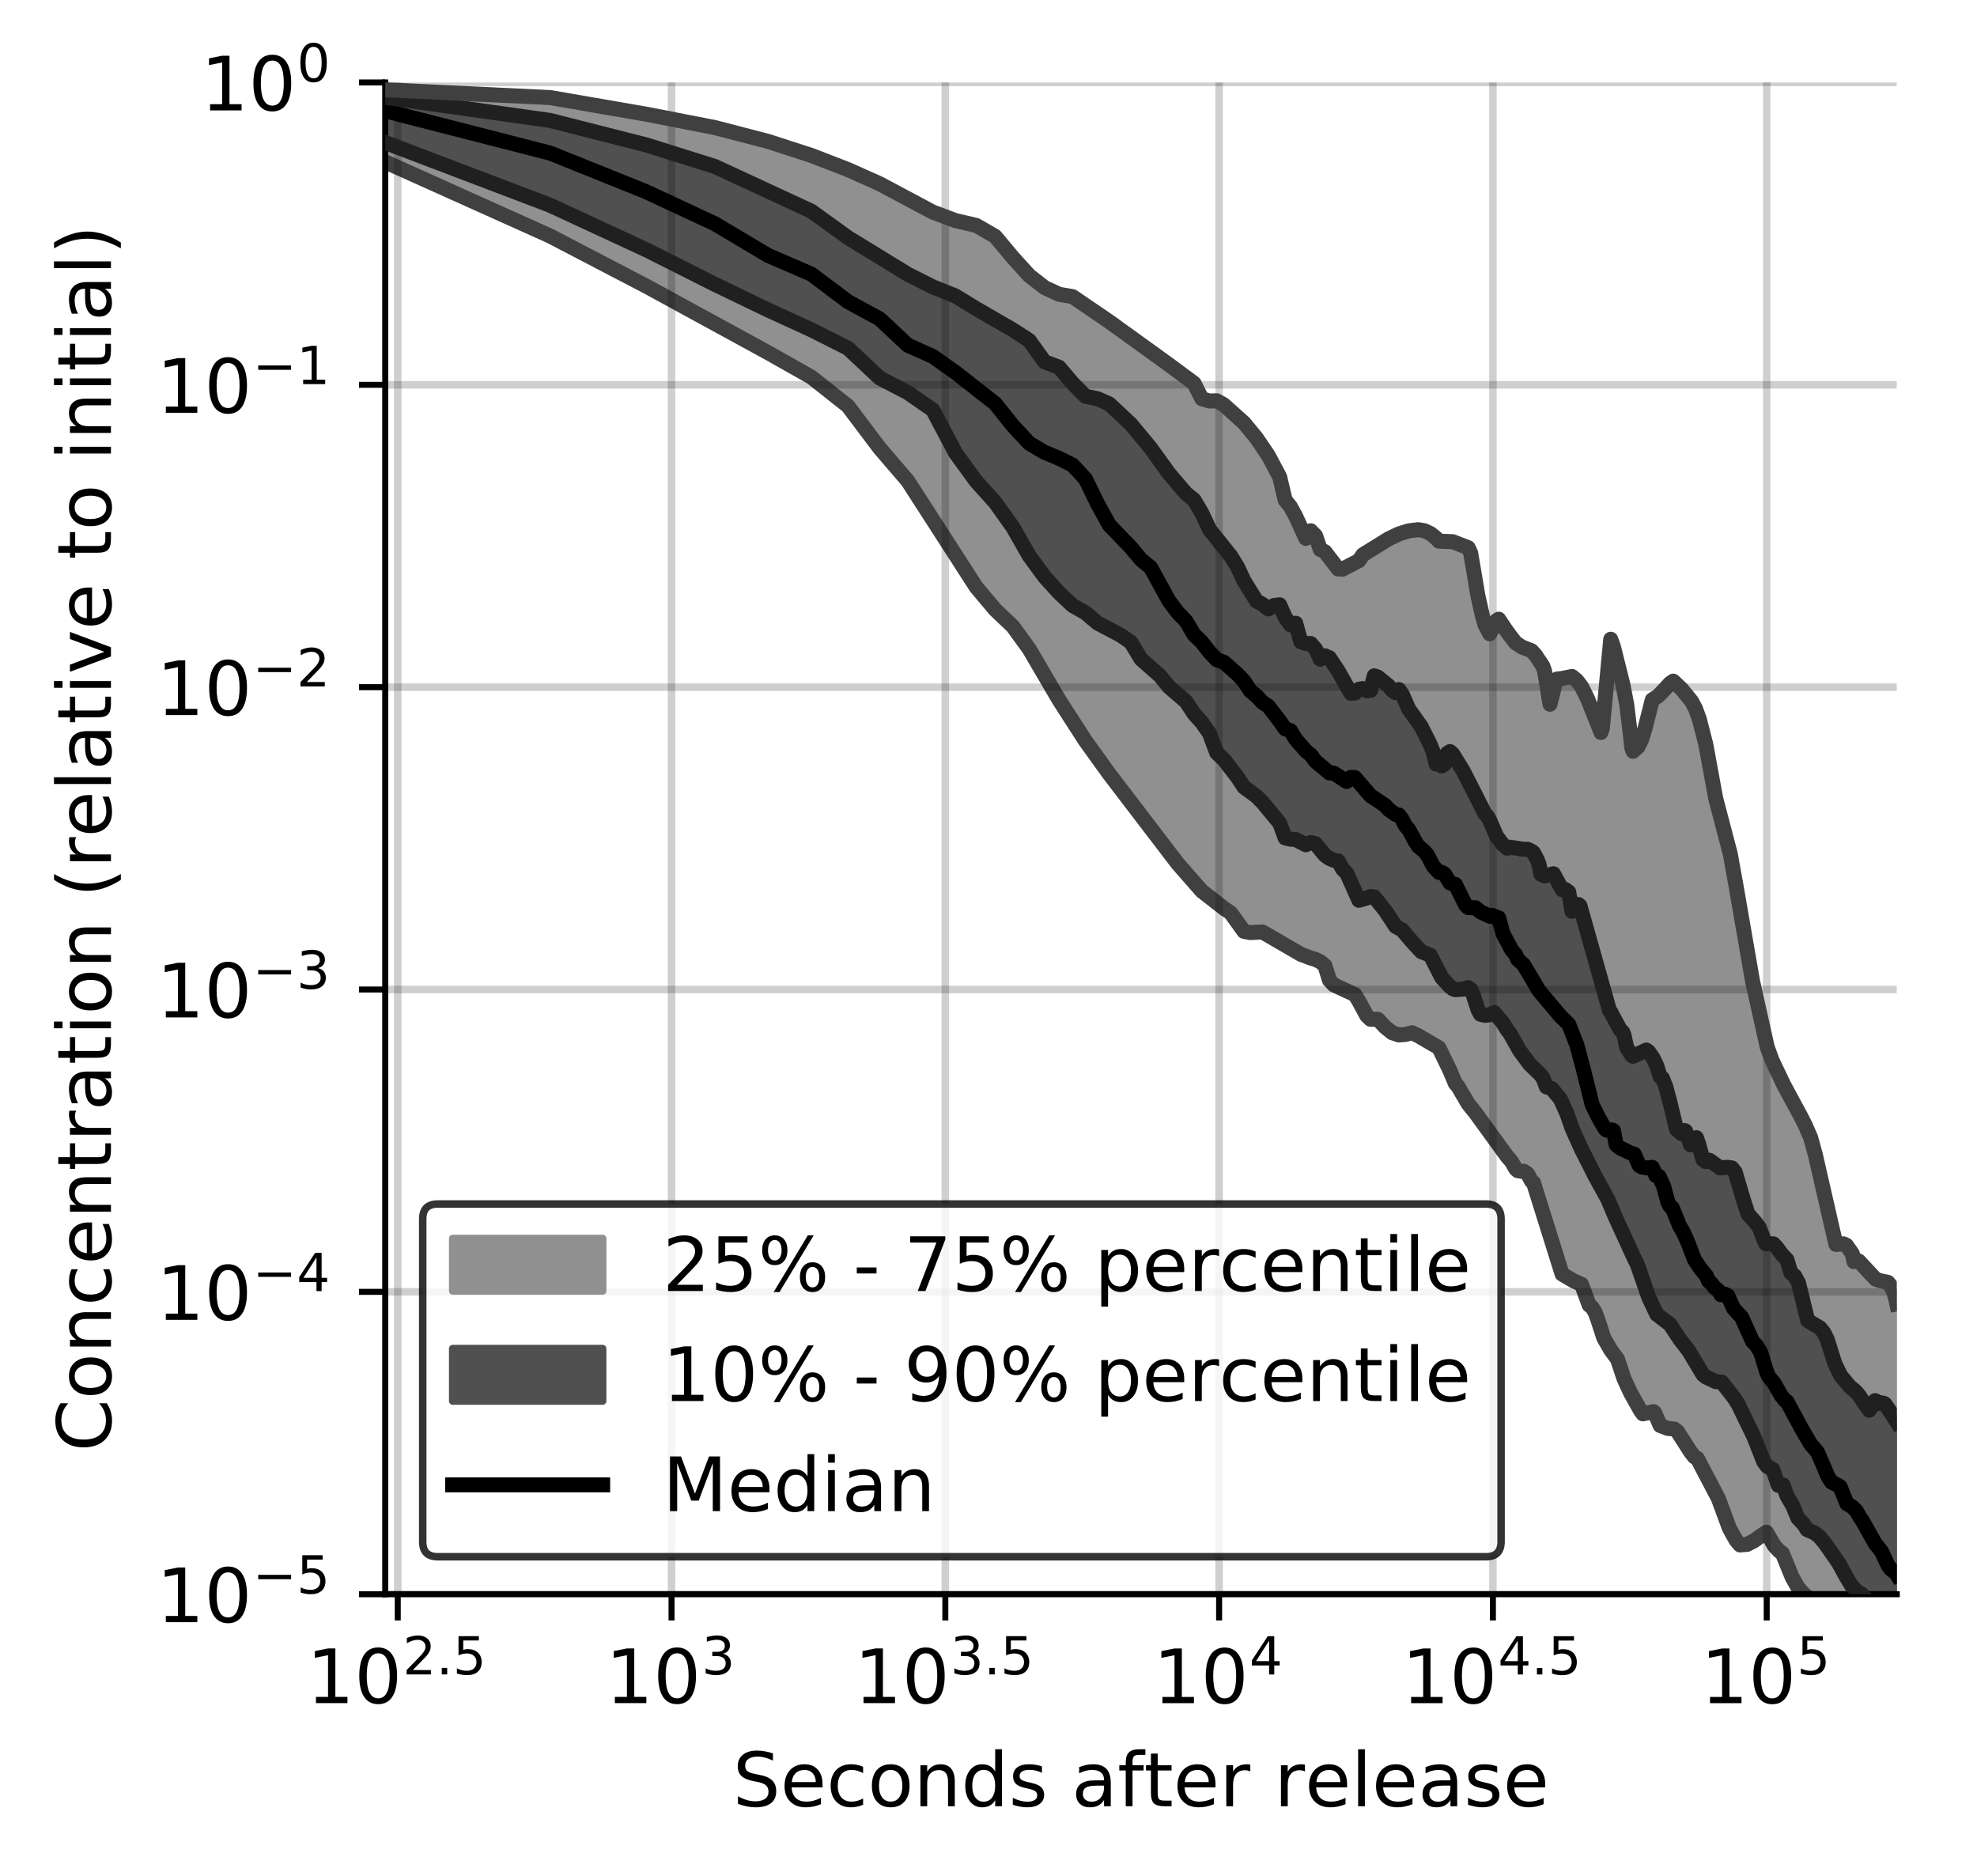 <?xml version="1.0" encoding="utf-8" standalone="no"?>
<!DOCTYPE svg PUBLIC "-//W3C//DTD SVG 1.1//EN"
  "http://www.w3.org/Graphics/SVG/1.1/DTD/svg11.dtd">
<!-- Created with matplotlib (https://matplotlib.org/) -->
<svg height="250.155pt" version="1.1" viewBox="0 0 263.678 250.155" width="263.678pt" xmlns="http://www.w3.org/2000/svg" xmlns:xlink="http://www.w3.org/1999/xlink">
 <defs>
  <style type="text/css">
*{stroke-linecap:butt;stroke-linejoin:round;}
  </style>
 </defs>
 <g id="figure_1">
  <g id="patch_1">
   <path d="M 0 250.155 
L 263.678 250.155 
L 263.678 0 
L 0 0 
z
" style="fill:#ffffff;"/>
  </g>
  <g id="axes_1">
   <g id="patch_2">
    <path d="M 51.378 212.599 
L 252.978 212.599 
L 252.978 10.999 
L 51.378 10.999 
z
" style="fill:#ffffff;"/>
   </g>
   <g id="PolyCollection_1">
    <defs>
     <path d="M 51.378 -238.182 
L 51.378 -228.566 
L 73.363 -218.684 
L 86.223 -211.979 
L 95.348 -207.049 
L 102.426 -203.132 
L 108.208 -199.866 
L 113.098 -195.996 
L 117.333 -190.377 
L 121.069 -186.025 
L 124.41 -180.777 
L 127.433 -175.89 
L 130.193 -171.871 
L 132.732 -168.851 
L 135.082 -166.62 
L 137.271 -163.604 
L 139.318 -160.01 
L 141.241 -156.823 
L 143.054 -153.957 
L 144.768 -151.351 
L 146.395 -149.026 
L 147.943 -146.943 
L 149.418 -144.985 
L 150.828 -143.13 
L 152.178 -141.19 
L 153.473 -139.54 
L 154.717 -137.883 
L 155.914 -136.383 
L 157.067 -135.003 
L 158.18 -133.699 
L 159.256 -132.464 
L 160.296 -131.318 
L 161.303 -130.493 
L 162.279 -129.733 
L 163.226 -129.039 
L 164.145 -128.41 
L 165.038 -127.094 
L 165.908 -125.956 
L 166.753 -125.79 
L 167.577 -125.801 
L 168.38 -125.865 
L 169.163 -125.406 
L 169.928 -124.962 
L 170.674 -124.548 
L 171.403 -124.102 
L 172.116 -123.639 
L 172.813 -123.238 
L 173.495 -122.897 
L 174.163 -122.615 
L 174.817 -122.391 
L 175.458 -122.204 
L 176.086 -121.901 
L 176.702 -121.395 
L 177.306 -119.455 
L 177.899 -118.819 
L 178.481 -118.563 
L 179.052 -118.304 
L 179.614 -118.042 
L 180.165 -117.778 
L 180.708 -117.513 
L 181.241 -116.643 
L 181.765 -115.557 
L 182.281 -114.723 
L 182.788 -114.23 
L 183.288 -114.259 
L 183.779 -114.22 
L 184.264 -113.66 
L 184.741 -113.192 
L 185.21 -112.779 
L 185.674 -112.439 
L 186.13 -112.225 
L 186.58 -112.134 
L 187.023 -112.13 
L 187.461 -112.205 
L 187.892 -112.31 
L 188.318 -112.434 
L 188.738 -112.281 
L 189.153 -112.034 
L 189.562 -111.788 
L 189.966 -111.542 
L 190.365 -111.299 
L 190.759 -111.062 
L 191.148 -110.829 
L 191.533 -110.61 
L 191.913 -110.427 
L 192.288 -109.691 
L 192.659 -108.914 
L 193.026 -108.137 
L 193.388 -107.379 
L 193.747 -106.576 
L 194.101 -105.677 
L 194.451 -105.278 
L 194.798 -104.641 
L 195.141 -104.036 
L 195.48 -103.46 
L 195.816 -102.954 
L 196.148 -102.583 
L 196.477 -102.167 
L 196.802 -101.726 
L 197.124 -101.269 
L 197.443 -100.801 
L 197.758 -100.338 
L 198.071 -99.875 
L 198.38 -99.414 
L 198.687 -98.956 
L 198.99 -98.505 
L 199.291 -98.067 
L 199.589 -97.646 
L 199.884 -97.244 
L 200.176 -96.876 
L 200.466 -96.527 
L 200.753 -96.203 
L 201.037 -95.899 
L 201.319 -95.612 
L 201.599 -95.255 
L 201.876 -94.655 
L 202.15 -94.282 
L 202.422 -94.04 
L 202.692 -93.964 
L 202.96 -93.95 
L 203.226 -93.962 
L 203.489 -93.768 
L 203.75 -93.597 
L 204.009 -93.1 
L 204.266 -92.641 
L 204.52 -92.45 
L 204.773 -91.643 
L 205.024 -90.754 
L 205.273 -89.852 
L 205.519 -89.087 
L 205.764 -88.351 
L 206.007 -87.596 
L 206.249 -86.821 
L 206.488 -86.027 
L 206.725 -85.235 
L 206.961 -84.466 
L 207.195 -83.728 
L 207.428 -82.994 
L 207.658 -82.261 
L 207.887 -81.532 
L 208.115 -80.804 
L 208.341 -80.248 
L 208.565 -80.103 
L 208.787 -79.973 
L 209.008 -79.838 
L 209.228 -79.7 
L 209.446 -79.571 
L 209.662 -79.446 
L 209.877 -79.342 
L 210.091 -79.259 
L 210.303 -79.186 
L 210.514 -79.119 
L 210.723 -79.054 
L 210.931 -78.878 
L 211.138 -78.307 
L 211.343 -77.747 
L 211.547 -77.193 
L 211.75 -76.642 
L 211.951 -76.112 
L 212.151 -75.98 
L 212.35 -75.796 
L 212.548 -75.522 
L 212.744 -75.154 
L 212.939 -74.682 
L 213.133 -74.097 
L 213.326 -73.408 
L 213.518 -72.636 
L 213.708 -72.126 
L 213.898 -71.744 
L 214.086 -71.379 
L 214.273 -71.037 
L 214.459 -70.715 
L 214.644 -70.41 
L 214.828 -70.12 
L 215.011 -69.872 
L 215.192 -69.635 
L 215.373 -69.405 
L 215.553 -69.182 
L 215.731 -68.904 
L 215.909 -68.314 
L 216.086 -67.765 
L 216.262 -67.248 
L 216.436 -66.753 
L 216.61 -66.275 
L 216.783 -65.858 
L 216.955 -65.469 
L 217.126 -65.108 
L 217.296 -64.764 
L 217.465 -64.431 
L 217.633 -64.108 
L 217.801 -63.793 
L 217.967 -63.482 
L 218.133 -63.174 
L 218.298 -62.872 
L 218.462 -62.591 
L 218.625 -62.323 
L 218.787 -62.067 
L 218.948 -61.834 
L 219.109 -61.612 
L 219.269 -61.625 
L 219.428 -61.653 
L 219.586 -61.685 
L 219.743 -61.724 
L 219.9 -61.762 
L 220.056 -61.799 
L 220.211 -61.832 
L 220.365 -61.867 
L 220.519 -61.902 
L 220.672 -61.787 
L 220.824 -61.409 
L 220.975 -61.025 
L 221.126 -60.631 
L 221.276 -60.224 
L 221.425 -60.052 
L 221.574 -59.983 
L 221.721 -59.902 
L 221.869 -59.819 
L 222.015 -59.753 
L 222.161 -59.71 
L 222.306 -59.68 
L 222.451 -59.664 
L 222.594 -59.659 
L 222.738 -59.661 
L 222.88 -59.661 
L 223.022 -59.654 
L 223.163 -59.633 
L 223.304 -59.584 
L 223.444 -59.496 
L 223.584 -59.386 
L 223.722 -59.265 
L 223.861 -59.064 
L 223.998 -58.849 
L 224.135 -58.639 
L 224.272 -58.431 
L 224.407 -58.223 
L 224.543 -58.015 
L 224.677 -57.806 
L 224.811 -57.599 
L 224.945 -57.389 
L 225.078 -57.18 
L 225.21 -56.967 
L 225.342 -56.751 
L 225.474 -56.533 
L 225.604 -56.316 
L 225.735 -56.095 
L 225.864 -55.951 
L 225.994 -55.874 
L 226.122 -55.806 
L 226.25 -55.738 
L 226.378 -55.668 
L 226.505 -55.433 
L 226.632 -55.155 
L 226.758 -54.879 
L 226.884 -54.602 
L 227.009 -54.343 
L 227.133 -54.097 
L 227.257 -53.861 
L 227.381 -53.632 
L 227.504 -53.404 
L 227.627 -53.177 
L 227.749 -52.955 
L 227.871 -52.736 
L 227.992 -52.517 
L 228.113 -52.291 
L 228.233 -52.056 
L 228.353 -51.82 
L 228.473 -51.608 
L 228.592 -51.409 
L 228.71 -51.221 
L 228.829 -51.047 
L 228.946 -50.885 
L 229.063 -50.676 
L 229.18 -50.33 
L 229.297 -49.992 
L 229.413 -49.659 
L 229.528 -49.328 
L 229.643 -48.998 
L 229.758 -48.668 
L 229.872 -48.348 
L 229.986 -48.034 
L 230.1 -47.726 
L 230.213 -47.422 
L 230.325 -47.124 
L 230.438 -46.832 
L 230.55 -46.571 
L 230.661 -46.33 
L 230.772 -46.1 
L 230.883 -45.879 
L 230.993 -45.667 
L 231.103 -45.463 
L 231.213 -45.272 
L 231.322 -45.09 
L 231.431 -44.919 
L 231.539 -44.756 
L 231.647 -44.6 
L 231.755 -44.451 
L 231.862 -44.307 
L 231.969 -44.168 
L 232.076 -44.128 
L 232.182 -44.124 
L 232.288 -44.119 
L 232.394 -44.115 
L 232.499 -44.115 
L 232.604 -44.12 
L 232.708 -44.128 
L 232.812 -44.14 
L 232.916 -44.166 
L 233.02 -44.204 
L 233.123 -44.246 
L 233.226 -44.291 
L 233.328 -44.339 
L 233.43 -44.391 
L 233.532 -44.446 
L 233.633 -44.504 
L 233.735 -44.561 
L 233.835 -44.618 
L 233.936 -44.676 
L 234.036 -44.737 
L 234.136 -44.8 
L 234.236 -44.865 
L 234.335 -44.932 
L 234.434 -45.002 
L 234.533 -45.075 
L 234.631 -45.151 
L 234.729 -45.229 
L 234.827 -45.309 
L 234.924 -45.384 
L 235.021 -45.456 
L 235.118 -45.527 
L 235.215 -45.596 
L 235.311 -45.664 
L 235.407 -45.73 
L 235.503 -45.797 
L 235.598 -45.826 
L 235.693 -45.644 
L 235.788 -45.462 
L 235.882 -45.282 
L 235.977 -45.103 
L 236.071 -44.933 
L 236.164 -44.768 
L 236.258 -44.61 
L 236.351 -44.459 
L 236.444 -44.315 
L 236.536 -44.178 
L 236.629 -44.047 
L 236.721 -43.924 
L 236.813 -43.807 
L 236.904 -43.698 
L 236.995 -43.594 
L 237.087 -43.495 
L 237.177 -43.41 
L 237.268 -43.334 
L 237.358 -43.269 
L 237.448 -43.214 
L 237.538 -43.169 
L 237.627 -43.134 
L 237.716 -43.021 
L 237.805 -42.782 
L 237.894 -42.543 
L 237.983 -42.304 
L 238.071 -42.064 
L 238.159 -41.825 
L 238.246 -41.599 
L 238.334 -41.38 
L 238.421 -41.167 
L 238.508 -40.96 
L 238.595 -40.759 
L 238.682 -40.563 
L 238.768 -40.372 
L 238.854 -40.186 
L 238.94 -40.003 
L 239.025 -39.824 
L 239.111 -39.647 
L 239.196 -39.473 
L 239.281 -39.309 
L 239.366 -39.153 
L 239.45 -39.004 
L 239.534 -38.862 
L 239.618 -38.727 
L 239.702 -38.597 
L 239.786 -38.474 
L 239.869 -38.357 
L 239.952 -38.246 
L 240.035 -38.141 
L 240.118 -38.041 
L 240.2 -37.946 
L 240.283 -37.857 
L 240.365 -37.773 
L 240.446 -37.693 
L 240.528 -37.617 
L 240.61 -37.547 
L 240.691 -37.483 
L 240.772 -37.423 
L 240.853 -37.367 
L 240.933 -37.314 
L 241.014 -37.262 
L 241.094 -37.14 
L 241.174 -36.893 
L 241.254 -36.684 
L 241.333 -36.492 
L 241.413 -36.308 
L 241.492 -36.13 
L 241.571 -35.954 
L 241.65 -35.779 
L 241.728 -35.605 
L 241.807 -35.429 
L 241.885 -35.255 
L 241.963 -35.084 
L 242.041 -34.919 
L 242.118 -34.765 
L 242.196 -34.62 
L 242.273 -34.482 
L 242.35 -34.351 
L 242.427 -34.224 
L 242.504 -34.102 
L 242.58 -33.986 
L 242.657 -33.875 
L 242.733 -33.769 
L 242.809 -33.668 
L 242.884 -33.572 
L 242.96 -33.479 
L 243.035 -33.391 
L 243.111 -33.301 
L 243.186 -33.212 
L 243.261 -33.123 
L 243.335 -33.035 
L 243.41 -32.947 
L 243.484 -32.858 
L 243.559 -32.769 
L 243.633 -32.68 
L 243.706 -32.591 
L 243.78 -32.501 
L 243.854 -32.408 
L 243.927 -32.315 
L 244 -32.221 
L 244.073 -32.128 
L 244.146 -32.036 
L 244.219 -31.945 
L 244.291 -31.856 
L 244.363 -31.766 
L 244.436 -31.678 
L 244.508 -31.592 
L 244.579 -31.506 
L 244.651 -31.421 
L 244.723 -31.337 
L 244.794 -31.254 
L 244.865 -31.173 
L 244.936 -31.094 
L 245.007 -31.018 
L 245.078 -30.943 
L 245.148 -30.87 
L 245.219 -30.799 
L 245.289 -30.73 
L 245.359 -30.664 
L 245.429 -30.599 
L 245.499 -30.536 
L 245.568 -30.475 
L 245.638 -30.416 
L 245.707 -30.357 
L 245.776 -30.298 
L 245.845 -30.238 
L 245.914 -30.178 
L 245.983 -30.118 
L 246.052 -30.058 
L 246.12 -29.999 
L 246.188 -29.941 
L 246.256 -29.883 
L 246.324 -29.826 
L 246.392 -29.711 
L 246.46 -29.572 
L 246.528 -29.442 
L 246.595 -29.319 
L 246.662 -29.204 
L 246.729 -29.098 
L 246.796 -29 
L 246.863 -28.905 
L 246.93 -28.812 
L 246.996 -28.722 
L 247.063 -28.632 
L 247.129 -28.544 
L 247.195 -28.455 
L 247.261 -28.368 
L 247.327 -28.288 
L 247.393 -28.209 
L 247.459 -28.134 
L 247.524 -28.064 
L 247.589 -28 
L 247.655 -27.941 
L 247.72 -27.887 
L 247.785 -27.838 
L 247.849 -27.793 
L 247.914 -27.752 
L 247.979 -27.715 
L 248.043 -27.68 
L 248.107 -27.647 
L 248.171 -27.616 
L 248.235 -27.589 
L 248.299 -27.566 
L 248.363 -27.549 
L 248.427 -27.54 
L 248.49 -27.539 
L 248.553 -27.546 
L 248.617 -27.558 
L 248.68 -27.577 
L 248.743 -27.603 
L 248.806 -27.638 
L 248.868 -27.481 
L 248.931 -27.314 
L 248.994 -27.146 
L 249.056 -26.978 
L 249.118 -26.81 
L 249.18 -26.64 
L 249.242 -26.47 
L 249.304 -26.298 
L 249.366 -26.126 
L 249.428 -25.953 
L 249.489 -25.779 
L 249.551 -25.606 
L 249.612 -25.434 
L 249.673 -25.264 
L 249.734 -25.094 
L 249.795 -24.924 
L 249.856 -24.754 
L 249.917 -24.585 
L 249.977 -24.416 
L 250.038 -24.247 
L 250.098 -24.078 
L 250.158 -23.909 
L 250.218 -23.741 
L 250.278 -23.662 
L 250.338 -23.606 
L 250.398 -23.547 
L 250.458 -23.486 
L 250.517 -23.423 
L 250.577 -23.358 
L 250.636 -23.291 
L 250.695 -23.223 
L 250.754 -23.153 
L 250.813 -23.082 
L 250.872 -23.01 
L 250.931 -22.937 
L 250.99 -22.864 
L 251.048 -22.79 
L 251.107 -22.716 
L 251.165 -22.642 
L 251.223 -22.568 
L 251.282 -22.493 
L 251.34 -22.417 
L 251.398 -22.342 
L 251.455 -22.266 
L 251.513 -22.19 
L 251.571 -22.115 
L 251.628 -22.04 
L 251.686 -21.965 
L 251.743 -21.891 
L 251.8 -21.818 
L 251.857 -21.745 
L 251.914 -21.674 
L 251.971 -21.603 
L 252.028 -21.532 
L 252.085 -21.463 
L 252.141 -21.394 
L 252.198 -21.326 
L 252.254 -21.258 
L 252.31 -21.19 
L 252.367 -21.122 
L 252.423 -21.055 
L 252.479 -20.988 
L 252.535 -20.921 
L 252.59 -20.854 
L 252.646 -20.786 
L 252.702 -20.719 
L 252.757 -20.652 
L 252.812 -20.585 
L 252.868 -20.517 
L 252.923 -20.45 
L 252.978 -20.384 
L 252.978 -76.291 
L 252.978 -76.291 
L 252.923 -76.543 
L 252.868 -76.803 
L 252.812 -77.067 
L 252.757 -77.331 
L 252.702 -77.498 
L 252.646 -77.644 
L 252.59 -77.786 
L 252.535 -77.923 
L 252.479 -78.056 
L 252.423 -78.183 
L 252.367 -78.304 
L 252.31 -78.417 
L 252.254 -78.525 
L 252.198 -78.626 
L 252.141 -78.721 
L 252.085 -78.811 
L 252.028 -78.892 
L 251.971 -78.966 
L 251.914 -79.032 
L 251.857 -79.09 
L 251.8 -79.141 
L 251.743 -79.178 
L 251.686 -79.21 
L 251.628 -79.233 
L 251.571 -79.252 
L 251.513 -79.269 
L 251.455 -79.283 
L 251.398 -79.295 
L 251.34 -79.305 
L 251.282 -79.313 
L 251.223 -79.32 
L 251.165 -79.325 
L 251.107 -79.33 
L 251.048 -79.334 
L 250.99 -79.338 
L 250.931 -79.342 
L 250.872 -79.347 
L 250.813 -79.354 
L 250.754 -79.363 
L 250.695 -79.375 
L 250.636 -79.39 
L 250.577 -79.408 
L 250.517 -79.425 
L 250.458 -79.444 
L 250.398 -79.464 
L 250.338 -79.487 
L 250.278 -79.513 
L 250.218 -79.541 
L 250.158 -79.572 
L 250.098 -79.607 
L 250.038 -79.646 
L 249.977 -79.688 
L 249.917 -79.734 
L 249.856 -79.783 
L 249.795 -79.835 
L 249.734 -79.89 
L 249.673 -79.948 
L 249.612 -80.008 
L 249.551 -80.07 
L 249.489 -80.135 
L 249.428 -80.202 
L 249.366 -80.27 
L 249.304 -80.34 
L 249.242 -80.413 
L 249.18 -80.486 
L 249.118 -80.561 
L 249.056 -80.636 
L 248.994 -80.712 
L 248.931 -80.789 
L 248.868 -80.866 
L 248.806 -80.944 
L 248.743 -81.022 
L 248.68 -81.1 
L 248.617 -81.176 
L 248.553 -81.251 
L 248.49 -81.324 
L 248.427 -81.397 
L 248.363 -81.469 
L 248.299 -81.542 
L 248.235 -81.614 
L 248.171 -81.686 
L 248.107 -81.759 
L 248.043 -81.832 
L 247.979 -81.907 
L 247.914 -81.98 
L 247.849 -82.051 
L 247.785 -82.05 
L 247.72 -82.045 
L 247.655 -82.037 
L 247.589 -82.026 
L 247.524 -82.011 
L 247.459 -81.992 
L 247.393 -81.968 
L 247.327 -81.941 
L 247.261 -81.91 
L 247.195 -82.045 
L 247.129 -82.487 
L 247.063 -82.937 
L 246.996 -83.053 
L 246.93 -83.159 
L 246.863 -83.263 
L 246.796 -83.366 
L 246.729 -83.465 
L 246.662 -83.563 
L 246.595 -83.657 
L 246.528 -83.75 
L 246.46 -83.841 
L 246.392 -83.931 
L 246.324 -84.018 
L 246.256 -84.101 
L 246.188 -84.147 
L 246.12 -84.18 
L 246.052 -84.211 
L 245.983 -84.237 
L 245.914 -84.26 
L 245.845 -84.278 
L 245.776 -84.292 
L 245.707 -84.301 
L 245.638 -84.307 
L 245.568 -84.306 
L 245.499 -84.303 
L 245.429 -84.299 
L 245.359 -84.293 
L 245.289 -84.285 
L 245.219 -84.274 
L 245.148 -84.262 
L 245.078 -84.248 
L 245.007 -84.234 
L 244.936 -84.219 
L 244.865 -84.206 
L 244.794 -84.195 
L 244.723 -84.392 
L 244.651 -84.79 
L 244.579 -85.184 
L 244.508 -85.576 
L 244.436 -85.964 
L 244.363 -86.348 
L 244.291 -86.731 
L 244.219 -87.112 
L 244.146 -87.5 
L 244.073 -87.891 
L 244 -88.285 
L 243.927 -88.673 
L 243.854 -89.051 
L 243.78 -89.416 
L 243.706 -89.765 
L 243.633 -90.098 
L 243.559 -90.414 
L 243.484 -90.714 
L 243.41 -91 
L 243.335 -91.273 
L 243.261 -91.536 
L 243.186 -91.797 
L 243.111 -92.055 
L 243.035 -92.317 
L 242.96 -92.604 
L 242.884 -92.911 
L 242.809 -93.222 
L 242.733 -93.538 
L 242.657 -93.862 
L 242.58 -94.189 
L 242.504 -94.521 
L 242.427 -94.854 
L 242.35 -95.185 
L 242.273 -95.513 
L 242.196 -95.838 
L 242.118 -96.161 
L 242.041 -96.483 
L 241.963 -96.797 
L 241.885 -97.101 
L 241.807 -97.392 
L 241.728 -97.672 
L 241.65 -97.941 
L 241.571 -98.196 
L 241.492 -98.438 
L 241.413 -98.667 
L 241.333 -98.881 
L 241.254 -99.081 
L 241.174 -99.267 
L 241.094 -99.435 
L 241.014 -99.602 
L 240.933 -99.767 
L 240.853 -99.932 
L 240.772 -100.095 
L 240.691 -100.261 
L 240.61 -100.429 
L 240.528 -100.598 
L 240.446 -100.765 
L 240.365 -100.93 
L 240.283 -101.092 
L 240.2 -101.227 
L 240.118 -101.343 
L 240.035 -101.466 
L 239.952 -101.595 
L 239.869 -101.728 
L 239.786 -101.865 
L 239.702 -102.004 
L 239.618 -102.146 
L 239.534 -102.291 
L 239.45 -102.44 
L 239.366 -102.592 
L 239.281 -102.75 
L 239.196 -102.915 
L 239.111 -103.095 
L 239.025 -103.271 
L 238.94 -103.447 
L 238.854 -103.622 
L 238.768 -103.796 
L 238.682 -103.969 
L 238.595 -104.142 
L 238.508 -104.314 
L 238.421 -104.484 
L 238.334 -104.653 
L 238.246 -104.822 
L 238.159 -104.99 
L 238.071 -105.155 
L 237.983 -105.324 
L 237.894 -105.497 
L 237.805 -105.674 
L 237.716 -105.853 
L 237.627 -106.034 
L 237.538 -106.217 
L 237.448 -106.399 
L 237.358 -106.586 
L 237.268 -106.779 
L 237.177 -106.976 
L 237.087 -107.173 
L 236.995 -107.363 
L 236.904 -107.554 
L 236.813 -107.744 
L 236.721 -107.933 
L 236.629 -108.124 
L 236.536 -108.32 
L 236.444 -108.521 
L 236.351 -108.732 
L 236.258 -108.953 
L 236.164 -109.183 
L 236.071 -109.426 
L 235.977 -109.68 
L 235.882 -109.947 
L 235.788 -110.232 
L 235.693 -110.536 
L 235.598 -110.856 
L 235.503 -111.195 
L 235.407 -111.551 
L 235.311 -111.924 
L 235.215 -112.312 
L 235.118 -112.713 
L 235.021 -113.129 
L 234.924 -113.56 
L 234.827 -114.007 
L 234.729 -114.473 
L 234.631 -114.94 
L 234.533 -115.412 
L 234.434 -115.894 
L 234.335 -116.385 
L 234.236 -116.883 
L 234.136 -117.395 
L 234.036 -117.926 
L 233.936 -118.414 
L 233.835 -118.879 
L 233.735 -119.355 
L 233.633 -119.845 
L 233.532 -120.343 
L 233.43 -120.868 
L 233.328 -121.429 
L 233.226 -121.963 
L 233.123 -122.515 
L 233.02 -123.09 
L 232.916 -123.684 
L 232.812 -124.293 
L 232.708 -124.922 
L 232.604 -125.562 
L 232.499 -126.208 
L 232.394 -126.858 
L 232.288 -127.518 
L 232.182 -128.17 
L 232.076 -128.811 
L 231.969 -129.442 
L 231.862 -130.079 
L 231.755 -130.718 
L 231.647 -131.368 
L 231.539 -132.021 
L 231.431 -132.674 
L 231.322 -133.325 
L 231.213 -133.973 
L 231.103 -134.602 
L 230.993 -135.18 
L 230.883 -135.733 
L 230.772 -136.272 
L 230.661 -136.789 
L 230.55 -137.283 
L 230.438 -137.755 
L 230.325 -138.214 
L 230.213 -138.672 
L 230.1 -139.121 
L 229.986 -139.563 
L 229.872 -139.996 
L 229.758 -140.422 
L 229.643 -140.845 
L 229.528 -141.264 
L 229.413 -141.703 
L 229.297 -142.177 
L 229.18 -142.546 
L 229.063 -142.877 
L 228.946 -143.255 
L 228.829 -143.682 
L 228.71 -144.158 
L 228.592 -144.683 
L 228.473 -145.262 
L 228.353 -145.894 
L 228.233 -146.611 
L 228.113 -147.323 
L 227.992 -148.033 
L 227.871 -148.742 
L 227.749 -149.454 
L 227.627 -150.17 
L 227.504 -150.897 
L 227.381 -151.477 
L 227.257 -151.978 
L 227.133 -152.468 
L 227.009 -152.945 
L 226.884 -153.408 
L 226.758 -153.853 
L 226.632 -154.297 
L 226.505 -154.74 
L 226.378 -155.105 
L 226.25 -155.395 
L 226.122 -155.675 
L 225.994 -155.946 
L 225.864 -156.206 
L 225.735 -156.441 
L 225.604 -156.643 
L 225.474 -156.833 
L 225.342 -157.011 
L 225.21 -157.166 
L 225.078 -157.324 
L 224.945 -157.487 
L 224.811 -157.648 
L 224.677 -157.81 
L 224.543 -157.971 
L 224.407 -158.126 
L 224.272 -158.277 
L 224.135 -158.424 
L 223.998 -158.565 
L 223.861 -158.701 
L 223.722 -158.833 
L 223.584 -158.961 
L 223.444 -159.084 
L 223.304 -159.203 
L 223.163 -159.321 
L 223.022 -159.248 
L 222.88 -159.144 
L 222.738 -159.025 
L 222.594 -158.894 
L 222.451 -158.751 
L 222.306 -158.599 
L 222.161 -158.436 
L 222.015 -158.266 
L 221.869 -158.079 
L 221.721 -157.904 
L 221.574 -157.739 
L 221.425 -157.586 
L 221.276 -157.444 
L 221.126 -157.313 
L 220.975 -157.194 
L 220.824 -157.085 
L 220.672 -156.988 
L 220.519 -156.901 
L 220.365 -156.826 
L 220.211 -156.761 
L 220.056 -156.088 
L 219.9 -155.251 
L 219.743 -154.474 
L 219.586 -153.759 
L 219.428 -153.107 
L 219.269 -152.519 
L 219.109 -151.997 
L 218.948 -151.54 
L 218.787 -151.148 
L 218.625 -150.819 
L 218.462 -150.552 
L 218.298 -150.345 
L 218.133 -150.224 
L 217.967 -150.098 
L 217.801 -149.969 
L 217.633 -150.432 
L 217.465 -152.037 
L 217.296 -153.581 
L 217.126 -155 
L 216.955 -156.235 
L 216.783 -157.272 
L 216.61 -158.152 
L 216.436 -158.914 
L 216.262 -159.638 
L 216.086 -160.393 
L 215.909 -161.134 
L 215.731 -161.84 
L 215.553 -162.533 
L 215.373 -163.213 
L 215.192 -163.883 
L 215.011 -164.45 
L 214.828 -164.907 
L 214.644 -164.708 
L 214.459 -162.541 
L 214.273 -160.242 
L 214.086 -157.719 
L 213.898 -155.225 
L 213.708 -153.021 
L 213.518 -152.474 
L 213.326 -152.991 
L 213.133 -153.501 
L 212.939 -154.006 
L 212.744 -154.51 
L 212.548 -155.012 
L 212.35 -155.508 
L 212.151 -155.998 
L 211.951 -156.479 
L 211.75 -156.949 
L 211.547 -157.399 
L 211.343 -157.825 
L 211.138 -158.224 
L 210.931 -158.596 
L 210.723 -158.927 
L 210.514 -159.189 
L 210.303 -159.42 
L 210.091 -159.623 
L 209.877 -159.803 
L 209.662 -159.944 
L 209.446 -160.03 
L 209.228 -160.005 
L 209.008 -159.908 
L 208.787 -159.819 
L 208.565 -159.74 
L 208.341 -159.676 
L 208.115 -159.63 
L 207.887 -159.604 
L 207.658 -159.6 
L 207.428 -159.2 
L 207.195 -158.089 
L 206.961 -157.065 
L 206.725 -156.242 
L 206.488 -157.593 
L 206.249 -159.132 
L 206.007 -160.651 
L 205.764 -161.341 
L 205.519 -161.724 
L 205.273 -162.099 
L 205.024 -162.465 
L 204.773 -162.82 
L 204.52 -163.162 
L 204.266 -163.374 
L 204.009 -163.518 
L 203.75 -163.643 
L 203.489 -163.747 
L 203.226 -163.8 
L 202.96 -163.885 
L 202.692 -164.018 
L 202.422 -164.194 
L 202.15 -164.419 
L 201.876 -164.711 
L 201.599 -165.072 
L 201.319 -165.491 
L 201.037 -165.957 
L 200.753 -166.284 
L 200.466 -166.657 
L 200.176 -167.082 
L 199.884 -167.585 
L 199.589 -167.385 
L 199.291 -166.806 
L 198.99 -166.223 
L 198.687 -165.638 
L 198.38 -166.198 
L 198.071 -166.803 
L 197.758 -167.845 
L 197.443 -169.164 
L 197.124 -170.639 
L 196.802 -172.31 
L 196.477 -174.23 
L 196.148 -176.408 
L 195.816 -177.117 
L 195.48 -177.303 
L 195.141 -177.396 
L 194.798 -177.506 
L 194.451 -177.637 
L 194.101 -177.78 
L 193.747 -177.919 
L 193.388 -178.032 
L 193.026 -178.065 
L 192.659 -178.048 
L 192.288 -177.989 
L 191.913 -177.99 
L 191.533 -178.4 
L 191.148 -178.741 
L 190.759 -179.017 
L 190.365 -179.23 
L 189.966 -179.383 
L 189.562 -179.479 
L 189.153 -179.52 
L 188.738 -179.51 
L 188.318 -179.455 
L 187.892 -179.365 
L 187.461 -179.248 
L 187.023 -179.12 
L 186.58 -178.957 
L 186.13 -178.764 
L 185.674 -178.544 
L 185.21 -178.301 
L 184.741 -178.038 
L 184.264 -177.758 
L 183.779 -177.462 
L 183.288 -177.154 
L 182.788 -176.834 
L 182.281 -176.505 
L 181.765 -176.17 
L 181.241 -175.391 
L 180.708 -175.098 
L 180.165 -174.814 
L 179.614 -174.534 
L 179.052 -174.252 
L 178.481 -174.275 
L 177.899 -175.047 
L 177.306 -175.816 
L 176.702 -176.584 
L 176.086 -176.885 
L 175.458 -178.722 
L 174.817 -179.377 
L 174.163 -178.359 
L 173.495 -179.667 
L 172.813 -181.292 
L 172.116 -182.578 
L 171.403 -183.474 
L 170.674 -186.551 
L 169.928 -188.026 
L 169.163 -189.393 
L 168.38 -190.605 
L 167.577 -191.742 
L 166.753 -192.797 
L 165.908 -193.762 
L 165.038 -194.587 
L 164.145 -195.389 
L 163.226 -196.172 
L 162.279 -196.707 
L 161.303 -196.678 
L 160.296 -196.973 
L 159.256 -199.04 
L 158.18 -199.801 
L 157.067 -200.621 
L 155.914 -201.516 
L 154.717 -202.347 
L 153.473 -203.226 
L 152.178 -204.202 
L 150.828 -205.2 
L 149.418 -206.219 
L 147.943 -207.265 
L 146.395 -208.36 
L 144.768 -209.474 
L 143.054 -210.598 
L 141.241 -210.909 
L 139.318 -211.807 
L 137.271 -213.404 
L 135.082 -215.816 
L 132.732 -218.629 
L 130.193 -220.1 
L 127.433 -220.738 
L 124.41 -221.87 
L 121.069 -223.663 
L 117.333 -225.642 
L 113.098 -227.537 
L 108.208 -229.428 
L 102.426 -231.3 
L 95.348 -233.142 
L 86.223 -234.921 
L 73.363 -237.145 
L 51.378 -238.182 
z
" id="m08b9c48d95" style="stroke:#909090;"/>
    </defs>
    <g clip-path="url(#p05cffadfa2)">
     <use style="fill:#909090;stroke:#909090;" x="0" xlink:href="#m08b9c48d95" y="250.155"/>
    </g>
   </g>
   <g id="PolyCollection_2">
    <defs>
     <path d="M 51.378 -237.177 
L 51.378 -231.147 
L 73.363 -222.786 
L 86.223 -216.828 
L 95.348 -212.236 
L 102.426 -208.824 
L 108.208 -206.172 
L 113.098 -203.716 
L 117.333 -199.739 
L 121.069 -197.798 
L 124.41 -195.483 
L 127.433 -189.762 
L 130.193 -185.972 
L 132.732 -183.156 
L 135.082 -179.86 
L 137.271 -176.028 
L 139.318 -173.234 
L 141.241 -171.112 
L 143.054 -169.41 
L 144.768 -168.435 
L 146.395 -167.057 
L 147.943 -166.279 
L 149.418 -165.471 
L 150.828 -164.505 
L 152.178 -162.265 
L 153.473 -161.176 
L 154.717 -160.025 
L 155.914 -158.549 
L 157.067 -157.521 
L 158.18 -156.597 
L 159.256 -154.97 
L 160.296 -153.808 
L 161.303 -152.368 
L 162.279 -149.764 
L 163.226 -148.864 
L 164.145 -147.714 
L 165.038 -146.521 
L 165.908 -145.197 
L 166.753 -144.583 
L 167.577 -143.971 
L 168.38 -143.165 
L 169.163 -142.18 
L 169.928 -141.238 
L 170.674 -140.393 
L 171.403 -138.414 
L 172.116 -138.247 
L 172.813 -138.198 
L 173.495 -137.813 
L 174.163 -137.503 
L 174.817 -137.798 
L 175.458 -137.638 
L 176.086 -136.775 
L 176.702 -136.112 
L 177.306 -135.682 
L 177.899 -135.425 
L 178.481 -135.34 
L 179.052 -134.279 
L 179.614 -133.726 
L 180.165 -132.573 
L 180.708 -131.196 
L 181.241 -130.096 
L 181.765 -130.218 
L 182.281 -130.395 
L 182.788 -130.598 
L 183.288 -130.546 
L 183.779 -129.961 
L 184.264 -129.363 
L 184.741 -128.734 
L 185.21 -128.017 
L 185.674 -127.244 
L 186.13 -126.622 
L 186.58 -126.384 
L 187.023 -126.123 
L 187.461 -125.546 
L 187.892 -125.091 
L 188.318 -124.593 
L 188.738 -124.115 
L 189.153 -123.655 
L 189.562 -123.25 
L 189.966 -123.086 
L 190.365 -122.926 
L 190.759 -122.778 
L 191.148 -122.015 
L 191.533 -121.193 
L 191.913 -120.369 
L 192.288 -119.783 
L 192.659 -119.331 
L 193.026 -118.937 
L 193.388 -118.597 
L 193.747 -118.308 
L 194.101 -118.177 
L 194.451 -118.166 
L 194.798 -118.19 
L 195.141 -118.248 
L 195.48 -118.339 
L 195.816 -118.454 
L 196.148 -118.219 
L 196.477 -117.507 
L 196.802 -116.47 
L 197.124 -115.504 
L 197.443 -114.903 
L 197.758 -114.775 
L 198.071 -114.748 
L 198.38 -114.769 
L 198.687 -114.837 
L 198.99 -114.953 
L 199.291 -115.117 
L 199.589 -114.795 
L 199.884 -114.467 
L 200.176 -114.144 
L 200.466 -113.716 
L 200.753 -113.127 
L 201.037 -112.775 
L 201.319 -112.459 
L 201.599 -111.919 
L 201.876 -111.399 
L 202.15 -110.91 
L 202.422 -110.456 
L 202.692 -110.03 
L 202.96 -109.627 
L 203.226 -109.248 
L 203.489 -108.891 
L 203.75 -108.542 
L 204.009 -108.248 
L 204.266 -107.975 
L 204.52 -107.716 
L 204.773 -107.471 
L 205.024 -107.239 
L 205.273 -107.021 
L 205.519 -106.813 
L 205.764 -106.475 
L 206.007 -105.697 
L 206.249 -105.214 
L 206.488 -105.133 
L 206.725 -105.065 
L 206.961 -104.992 
L 207.195 -104.722 
L 207.428 -104.347 
L 207.658 -104.111 
L 207.887 -103.881 
L 208.115 -103.589 
L 208.341 -103.143 
L 208.565 -102.945 
L 208.787 -102.259 
L 209.008 -101.591 
L 209.228 -100.873 
L 209.446 -100.441 
L 209.662 -99.705 
L 209.877 -99.178 
L 210.091 -98.7 
L 210.303 -98.232 
L 210.514 -97.775 
L 210.723 -97.328 
L 210.931 -96.888 
L 211.138 -96.451 
L 211.343 -96.019 
L 211.547 -95.596 
L 211.75 -95.183 
L 211.951 -94.758 
L 212.151 -94.336 
L 212.35 -93.981 
L 212.548 -93.644 
L 212.744 -93.305 
L 212.939 -92.963 
L 213.133 -92.62 
L 213.326 -92.276 
L 213.518 -91.93 
L 213.708 -91.583 
L 213.898 -91.235 
L 214.086 -90.887 
L 214.273 -90.535 
L 214.459 -90.181 
L 214.644 -89.681 
L 214.828 -89.172 
L 215.011 -88.771 
L 215.192 -88.384 
L 215.373 -88.007 
L 215.553 -87.603 
L 215.731 -87.109 
L 215.909 -86.627 
L 216.086 -86.206 
L 216.262 -85.768 
L 216.436 -85.527 
L 216.61 -85.039 
L 216.783 -84.611 
L 216.955 -84.184 
L 217.126 -83.841 
L 217.296 -83.564 
L 217.465 -83.301 
L 217.633 -82.68 
L 217.801 -82.319 
L 217.967 -82.164 
L 218.133 -81.997 
L 218.298 -81.759 
L 218.462 -81.255 
L 218.625 -80.772 
L 218.787 -80.294 
L 218.948 -79.818 
L 219.109 -79.341 
L 219.269 -78.862 
L 219.428 -78.384 
L 219.586 -77.948 
L 219.743 -77.513 
L 219.9 -77.128 
L 220.056 -76.783 
L 220.211 -76.432 
L 220.365 -76.079 
L 220.519 -75.726 
L 220.672 -75.371 
L 220.824 -75.019 
L 220.975 -74.877 
L 221.126 -74.769 
L 221.276 -74.664 
L 221.425 -74.562 
L 221.574 -74.463 
L 221.721 -74.365 
L 221.869 -74.269 
L 222.015 -74.174 
L 222.161 -74.079 
L 222.306 -73.984 
L 222.451 -73.895 
L 222.594 -73.768 
L 222.738 -73.53 
L 222.88 -73.295 
L 223.022 -73.064 
L 223.163 -72.838 
L 223.304 -72.614 
L 223.444 -72.395 
L 223.584 -72.183 
L 223.722 -71.98 
L 223.861 -71.79 
L 223.998 -71.613 
L 224.135 -71.448 
L 224.272 -71.291 
L 224.407 -71.143 
L 224.543 -71.003 
L 224.677 -70.872 
L 224.811 -70.746 
L 224.945 -70.511 
L 225.078 -70.276 
L 225.21 -70.042 
L 225.342 -69.808 
L 225.474 -69.582 
L 225.604 -69.36 
L 225.735 -69.143 
L 225.864 -68.93 
L 225.994 -68.714 
L 226.122 -68.486 
L 226.25 -68.258 
L 226.378 -68.035 
L 226.505 -67.818 
L 226.632 -67.609 
L 226.758 -67.405 
L 226.884 -67.208 
L 227.009 -67.023 
L 227.133 -66.848 
L 227.257 -66.682 
L 227.381 -66.594 
L 227.504 -66.534 
L 227.627 -66.466 
L 227.749 -66.393 
L 227.871 -66.32 
L 227.992 -66.25 
L 228.113 -66.187 
L 228.233 -66.127 
L 228.353 -66.065 
L 228.473 -66.016 
L 228.592 -65.977 
L 228.71 -65.943 
L 228.829 -65.909 
L 228.946 -65.883 
L 229.063 -65.868 
L 229.18 -65.867 
L 229.297 -65.879 
L 229.413 -65.902 
L 229.528 -65.933 
L 229.643 -65.838 
L 229.758 -65.701 
L 229.872 -65.562 
L 229.986 -65.423 
L 230.1 -65.284 
L 230.213 -65.145 
L 230.325 -65.006 
L 230.438 -64.862 
L 230.55 -64.714 
L 230.661 -64.562 
L 230.772 -64.409 
L 230.883 -64.26 
L 230.993 -64.115 
L 231.103 -63.971 
L 231.213 -63.825 
L 231.322 -63.679 
L 231.431 -63.532 
L 231.539 -63.385 
L 231.647 -63.217 
L 231.755 -63.015 
L 231.862 -62.809 
L 231.969 -62.6 
L 232.076 -62.387 
L 232.182 -62.169 
L 232.288 -61.946 
L 232.394 -61.716 
L 232.499 -61.498 
L 232.604 -61.322 
L 232.708 -61.147 
L 232.812 -60.972 
L 232.916 -60.798 
L 233.02 -60.625 
L 233.123 -60.454 
L 233.226 -60.208 
L 233.328 -59.932 
L 233.43 -59.654 
L 233.532 -59.373 
L 233.633 -59.121 
L 233.735 -58.925 
L 233.835 -58.739 
L 233.936 -58.527 
L 234.036 -58.253 
L 234.136 -57.984 
L 234.236 -57.719 
L 234.335 -57.458 
L 234.434 -57.199 
L 234.533 -56.943 
L 234.631 -56.69 
L 234.729 -56.439 
L 234.827 -56.187 
L 234.924 -55.947 
L 235.021 -55.713 
L 235.118 -55.485 
L 235.215 -55.265 
L 235.311 -55.096 
L 235.407 -54.934 
L 235.503 -54.777 
L 235.598 -54.665 
L 235.693 -54.601 
L 235.788 -54.541 
L 235.882 -54.484 
L 235.977 -54.43 
L 236.071 -54.378 
L 236.164 -54.329 
L 236.258 -54.281 
L 236.351 -54.235 
L 236.444 -54.191 
L 236.536 -53.881 
L 236.629 -53.452 
L 236.721 -53.039 
L 236.813 -52.651 
L 236.904 -52.391 
L 236.995 -52.21 
L 237.087 -52.129 
L 237.177 -52.075 
L 237.268 -52.097 
L 237.358 -52.117 
L 237.448 -52.135 
L 237.538 -52.15 
L 237.627 -52.165 
L 237.716 -52.179 
L 237.805 -52.124 
L 237.894 -51.835 
L 237.983 -51.56 
L 238.071 -51.3 
L 238.159 -51.05 
L 238.246 -50.817 
L 238.334 -50.682 
L 238.421 -50.551 
L 238.508 -50.423 
L 238.595 -50.299 
L 238.682 -50.177 
L 238.768 -50.058 
L 238.854 -49.939 
L 238.94 -49.814 
L 239.025 -49.577 
L 239.111 -49.342 
L 239.196 -49.108 
L 239.281 -48.881 
L 239.366 -48.66 
L 239.45 -48.444 
L 239.534 -48.245 
L 239.618 -48.069 
L 239.702 -47.891 
L 239.786 -47.711 
L 239.869 -47.633 
L 239.952 -47.549 
L 240.035 -47.469 
L 240.118 -47.418 
L 240.2 -47.367 
L 240.283 -47.315 
L 240.365 -47.263 
L 240.446 -47.199 
L 240.528 -47.022 
L 240.61 -46.839 
L 240.691 -46.655 
L 240.772 -46.467 
L 240.853 -46.345 
L 240.933 -46.258 
L 241.014 -46.175 
L 241.094 -46.094 
L 241.174 -46.08 
L 241.254 -46.062 
L 241.333 -46.04 
L 241.413 -46.016 
L 241.492 -45.99 
L 241.571 -45.961 
L 241.65 -45.93 
L 241.728 -45.895 
L 241.807 -45.857 
L 241.885 -45.816 
L 241.963 -45.772 
L 242.041 -45.726 
L 242.118 -45.678 
L 242.196 -45.624 
L 242.273 -45.566 
L 242.35 -45.506 
L 242.427 -45.444 
L 242.504 -45.379 
L 242.58 -45.31 
L 242.657 -45.238 
L 242.733 -45.162 
L 242.809 -45.082 
L 242.884 -44.999 
L 242.96 -44.912 
L 243.035 -44.821 
L 243.111 -44.728 
L 243.186 -44.633 
L 243.261 -44.537 
L 243.335 -44.44 
L 243.41 -44.341 
L 243.484 -44.241 
L 243.559 -44.14 
L 243.633 -44.04 
L 243.706 -43.94 
L 243.78 -43.842 
L 243.854 -43.746 
L 243.927 -43.65 
L 244 -43.553 
L 244.073 -43.456 
L 244.146 -43.358 
L 244.219 -43.26 
L 244.291 -43.16 
L 244.363 -43.06 
L 244.436 -42.958 
L 244.508 -42.854 
L 244.579 -42.747 
L 244.651 -42.638 
L 244.723 -42.525 
L 244.794 -42.409 
L 244.865 -42.297 
L 244.936 -42.185 
L 245.007 -42.074 
L 245.078 -41.963 
L 245.148 -41.85 
L 245.219 -41.736 
L 245.289 -41.621 
L 245.359 -41.507 
L 245.429 -41.393 
L 245.499 -41.28 
L 245.568 -41.165 
L 245.638 -41.046 
L 245.707 -40.932 
L 245.776 -40.822 
L 245.845 -40.704 
L 245.914 -40.554 
L 245.983 -40.407 
L 246.052 -40.262 
L 246.12 -40.12 
L 246.188 -39.981 
L 246.256 -39.844 
L 246.324 -39.709 
L 246.392 -39.577 
L 246.46 -39.446 
L 246.528 -39.317 
L 246.595 -39.188 
L 246.662 -39.06 
L 246.729 -38.973 
L 246.796 -38.889 
L 246.863 -38.806 
L 246.93 -38.724 
L 246.996 -38.642 
L 247.063 -38.561 
L 247.129 -38.481 
L 247.195 -38.403 
L 247.261 -38.327 
L 247.327 -38.246 
L 247.393 -38.163 
L 247.459 -38.078 
L 247.524 -37.99 
L 247.589 -37.899 
L 247.655 -37.805 
L 247.72 -37.771 
L 247.785 -37.76 
L 247.849 -37.747 
L 247.914 -37.734 
L 247.979 -37.72 
L 248.043 -37.707 
L 248.107 -37.683 
L 248.171 -37.65 
L 248.235 -37.611 
L 248.299 -37.564 
L 248.363 -37.51 
L 248.427 -37.449 
L 248.49 -37.382 
L 248.553 -37.309 
L 248.617 -37.232 
L 248.68 -37.15 
L 248.743 -37.065 
L 248.806 -36.996 
L 248.868 -36.947 
L 248.931 -36.892 
L 248.994 -36.83 
L 249.056 -36.763 
L 249.118 -36.69 
L 249.18 -36.612 
L 249.242 -36.53 
L 249.304 -36.442 
L 249.366 -36.35 
L 249.428 -36.255 
L 249.489 -36.157 
L 249.551 -36.056 
L 249.612 -35.948 
L 249.673 -35.836 
L 249.734 -35.717 
L 249.795 -35.594 
L 249.856 -35.467 
L 249.917 -35.335 
L 249.977 -35.199 
L 250.038 -35.059 
L 250.098 -34.914 
L 250.158 -34.764 
L 250.218 -34.69 
L 250.278 -34.614 
L 250.338 -34.535 
L 250.398 -34.453 
L 250.458 -34.368 
L 250.517 -34.279 
L 250.577 -34.185 
L 250.636 -34.088 
L 250.695 -33.988 
L 250.754 -33.914 
L 250.813 -33.85 
L 250.872 -33.781 
L 250.931 -33.709 
L 250.99 -33.632 
L 251.048 -33.552 
L 251.107 -33.469 
L 251.165 -33.381 
L 251.223 -33.289 
L 251.282 -33.194 
L 251.34 -33.111 
L 251.398 -33.046 
L 251.455 -32.978 
L 251.513 -32.904 
L 251.571 -32.865 
L 251.628 -32.898 
L 251.686 -32.775 
L 251.743 -32.629 
L 251.8 -32.483 
L 251.857 -32.335 
L 251.914 -32.202 
L 251.971 -32.082 
L 252.028 -31.964 
L 252.085 -31.846 
L 252.141 -31.756 
L 252.198 -31.686 
L 252.254 -31.618 
L 252.31 -31.549 
L 252.367 -31.48 
L 252.423 -31.411 
L 252.479 -31.342 
L 252.535 -31.278 
L 252.59 -31.234 
L 252.646 -31.189 
L 252.702 -31.145 
L 252.757 -31.101 
L 252.812 -31.056 
L 252.868 -31.012 
L 252.923 -30.968 
L 252.978 -30.923 
L 252.978 -60.554 
L 252.978 -60.554 
L 252.923 -60.631 
L 252.868 -60.712 
L 252.812 -60.795 
L 252.757 -60.882 
L 252.702 -60.971 
L 252.646 -61.063 
L 252.59 -61.142 
L 252.535 -61.224 
L 252.479 -61.309 
L 252.423 -61.398 
L 252.367 -61.492 
L 252.31 -61.594 
L 252.254 -61.695 
L 252.198 -61.793 
L 252.141 -61.889 
L 252.085 -61.982 
L 252.028 -62.074 
L 251.971 -62.162 
L 251.914 -62.248 
L 251.857 -62.332 
L 251.8 -62.412 
L 251.743 -62.489 
L 251.686 -62.562 
L 251.628 -62.631 
L 251.571 -62.701 
L 251.513 -62.773 
L 251.455 -62.846 
L 251.398 -62.921 
L 251.34 -62.995 
L 251.282 -63.004 
L 251.223 -63.015 
L 251.165 -63.029 
L 251.107 -63.044 
L 251.048 -63.06 
L 250.99 -63.075 
L 250.931 -63.093 
L 250.872 -63.105 
L 250.813 -63.113 
L 250.754 -63.117 
L 250.695 -63.118 
L 250.636 -63.116 
L 250.577 -63.109 
L 250.517 -63.056 
L 250.458 -62.988 
L 250.398 -62.99 
L 250.338 -63.08 
L 250.278 -63.163 
L 250.218 -63.239 
L 250.158 -63.308 
L 250.098 -63.374 
L 250.038 -63.279 
L 249.977 -63.18 
L 249.917 -63.083 
L 249.856 -62.99 
L 249.795 -62.904 
L 249.734 -62.821 
L 249.673 -62.724 
L 249.612 -62.628 
L 249.551 -62.534 
L 249.489 -62.424 
L 249.428 -62.304 
L 249.366 -62.193 
L 249.304 -62.091 
L 249.242 -62.151 
L 249.18 -62.24 
L 249.118 -62.332 
L 249.056 -62.425 
L 248.994 -62.516 
L 248.931 -62.608 
L 248.868 -62.698 
L 248.806 -62.787 
L 248.743 -62.875 
L 248.68 -62.964 
L 248.617 -63.052 
L 248.553 -63.143 
L 248.49 -63.235 
L 248.427 -63.331 
L 248.363 -63.43 
L 248.299 -63.532 
L 248.235 -63.634 
L 248.171 -63.734 
L 248.107 -63.832 
L 248.043 -63.928 
L 247.979 -64.021 
L 247.914 -64.112 
L 247.849 -64.201 
L 247.785 -64.288 
L 247.72 -64.374 
L 247.655 -64.459 
L 247.589 -64.52 
L 247.524 -64.572 
L 247.459 -64.623 
L 247.393 -64.673 
L 247.327 -64.723 
L 247.261 -64.773 
L 247.195 -64.823 
L 247.129 -64.874 
L 247.063 -64.927 
L 246.996 -64.982 
L 246.93 -65.039 
L 246.863 -65.099 
L 246.796 -65.163 
L 246.729 -65.229 
L 246.662 -65.298 
L 246.595 -65.371 
L 246.528 -65.445 
L 246.46 -65.521 
L 246.392 -65.597 
L 246.324 -65.675 
L 246.256 -65.752 
L 246.188 -65.829 
L 246.12 -65.908 
L 246.052 -65.988 
L 245.983 -66.07 
L 245.914 -66.154 
L 245.845 -66.239 
L 245.776 -66.325 
L 245.707 -66.415 
L 245.638 -66.509 
L 245.568 -66.608 
L 245.499 -66.702 
L 245.429 -66.793 
L 245.359 -66.881 
L 245.289 -66.983 
L 245.219 -67.212 
L 245.148 -67.352 
L 245.078 -67.497 
L 245.007 -67.647 
L 244.936 -67.802 
L 244.865 -67.964 
L 244.794 -68.132 
L 244.723 -68.304 
L 244.651 -68.484 
L 244.579 -68.671 
L 244.508 -68.867 
L 244.436 -69.069 
L 244.363 -69.278 
L 244.291 -69.496 
L 244.219 -69.722 
L 244.146 -69.957 
L 244.073 -70.202 
L 244 -70.456 
L 243.927 -70.718 
L 243.854 -70.994 
L 243.78 -71.264 
L 243.706 -71.527 
L 243.633 -71.698 
L 243.559 -71.862 
L 243.484 -72.016 
L 243.41 -72.162 
L 243.335 -72.298 
L 243.261 -72.426 
L 243.186 -72.544 
L 243.111 -72.655 
L 243.035 -72.756 
L 242.96 -72.847 
L 242.884 -72.932 
L 242.809 -73.011 
L 242.733 -73.084 
L 242.657 -73.152 
L 242.58 -73.213 
L 242.504 -73.267 
L 242.427 -73.316 
L 242.35 -73.361 
L 242.273 -73.402 
L 242.196 -73.44 
L 242.118 -73.476 
L 242.041 -73.509 
L 241.963 -73.543 
L 241.885 -73.579 
L 241.807 -73.617 
L 241.728 -73.656 
L 241.65 -73.697 
L 241.571 -73.741 
L 241.492 -73.786 
L 241.413 -73.833 
L 241.333 -73.884 
L 241.254 -73.938 
L 241.174 -73.994 
L 241.094 -74.054 
L 241.014 -74.212 
L 240.933 -74.476 
L 240.853 -74.803 
L 240.772 -75.135 
L 240.691 -75.441 
L 240.61 -75.735 
L 240.528 -76.019 
L 240.446 -76.304 
L 240.365 -76.593 
L 240.283 -76.903 
L 240.2 -77.3 
L 240.118 -77.762 
L 240.035 -78.236 
L 239.952 -78.706 
L 239.869 -79.08 
L 239.786 -79.328 
L 239.702 -79.508 
L 239.618 -79.628 
L 239.534 -79.75 
L 239.45 -79.87 
L 239.366 -79.993 
L 239.281 -80.118 
L 239.196 -80.216 
L 239.111 -80.263 
L 239.025 -80.31 
L 238.94 -80.36 
L 238.854 -80.414 
L 238.768 -80.473 
L 238.682 -80.797 
L 238.595 -81.127 
L 238.508 -81.464 
L 238.421 -81.809 
L 238.334 -82.151 
L 238.246 -82.321 
L 238.159 -82.387 
L 238.071 -82.46 
L 237.983 -82.538 
L 237.894 -82.622 
L 237.805 -82.711 
L 237.716 -82.804 
L 237.627 -82.903 
L 237.538 -83.007 
L 237.448 -83.116 
L 237.358 -83.23 
L 237.268 -83.349 
L 237.177 -83.473 
L 237.087 -83.603 
L 236.995 -83.742 
L 236.904 -83.882 
L 236.813 -84.025 
L 236.721 -84.123 
L 236.629 -84.197 
L 236.536 -84.273 
L 236.444 -84.349 
L 236.351 -84.401 
L 236.258 -84.376 
L 236.164 -84.354 
L 236.071 -84.336 
L 235.977 -84.323 
L 235.882 -84.318 
L 235.788 -84.313 
L 235.693 -84.308 
L 235.598 -84.305 
L 235.503 -84.302 
L 235.407 -84.448 
L 235.311 -84.696 
L 235.215 -84.932 
L 235.118 -85.157 
L 235.021 -85.366 
L 234.924 -85.57 
L 234.827 -85.854 
L 234.729 -86.168 
L 234.631 -86.475 
L 234.533 -86.626 
L 234.434 -86.739 
L 234.335 -86.885 
L 234.236 -87.004 
L 234.136 -87.126 
L 234.036 -87.249 
L 233.936 -87.373 
L 233.835 -87.498 
L 233.735 -87.629 
L 233.633 -87.765 
L 233.532 -87.88 
L 233.43 -87.975 
L 233.328 -88.071 
L 233.226 -88.168 
L 233.123 -88.267 
L 233.02 -88.369 
L 232.916 -88.688 
L 232.812 -89.056 
L 232.708 -89.427 
L 232.604 -89.803 
L 232.499 -90.182 
L 232.394 -90.566 
L 232.288 -90.958 
L 232.182 -91.344 
L 232.076 -91.723 
L 231.969 -92.096 
L 231.862 -92.461 
L 231.755 -92.818 
L 231.647 -93.167 
L 231.539 -93.507 
L 231.431 -93.838 
L 231.322 -94.029 
L 231.213 -94.167 
L 231.103 -94.292 
L 230.993 -94.399 
L 230.883 -94.448 
L 230.772 -94.461 
L 230.661 -94.474 
L 230.55 -94.483 
L 230.438 -94.489 
L 230.325 -94.493 
L 230.213 -94.494 
L 230.1 -94.492 
L 229.986 -94.486 
L 229.872 -94.478 
L 229.758 -94.466 
L 229.643 -94.45 
L 229.528 -94.431 
L 229.413 -94.411 
L 229.297 -94.401 
L 229.18 -94.529 
L 229.063 -94.649 
L 228.946 -94.761 
L 228.829 -94.821 
L 228.71 -94.948 
L 228.592 -95.056 
L 228.473 -95.147 
L 228.353 -95.223 
L 228.233 -95.268 
L 228.113 -95.336 
L 227.992 -95.426 
L 227.871 -95.357 
L 227.749 -95.296 
L 227.627 -95.258 
L 227.504 -95.244 
L 227.381 -95.291 
L 227.257 -95.404 
L 227.133 -95.521 
L 227.009 -95.642 
L 226.884 -96.151 
L 226.758 -96.727 
L 226.632 -97.247 
L 226.505 -97.739 
L 226.378 -98.154 
L 226.25 -98.444 
L 226.122 -98.373 
L 225.994 -98.177 
L 225.864 -97.982 
L 225.735 -97.786 
L 225.604 -97.588 
L 225.474 -97.476 
L 225.342 -97.768 
L 225.21 -98.167 
L 225.078 -98.56 
L 224.945 -98.947 
L 224.811 -99.324 
L 224.677 -99.39 
L 224.543 -99.304 
L 224.407 -99.166 
L 224.272 -98.979 
L 224.135 -99.013 
L 223.998 -99.176 
L 223.861 -99.327 
L 223.722 -99.466 
L 223.584 -99.588 
L 223.444 -99.742 
L 223.304 -100.564 
L 223.163 -101.249 
L 223.022 -101.898 
L 222.88 -102.516 
L 222.738 -103.119 
L 222.594 -103.708 
L 222.451 -104.267 
L 222.306 -104.788 
L 222.161 -105.259 
L 222.015 -105.683 
L 221.869 -106.062 
L 221.721 -106.376 
L 221.574 -106.474 
L 221.425 -106.561 
L 221.276 -106.646 
L 221.126 -107.358 
L 220.975 -107.996 
L 220.824 -108.366 
L 220.672 -108.692 
L 220.519 -108.984 
L 220.365 -109.244 
L 220.211 -109.479 
L 220.056 -109.696 
L 219.9 -109.889 
L 219.743 -110.065 
L 219.586 -110.129 
L 219.428 -110.129 
L 219.269 -110.099 
L 219.109 -110.041 
L 218.948 -109.961 
L 218.787 -109.87 
L 218.625 -109.774 
L 218.462 -109.675 
L 218.298 -109.573 
L 218.133 -109.47 
L 217.967 -109.375 
L 217.801 -109.296 
L 217.633 -109.4 
L 217.465 -109.742 
L 217.296 -110.078 
L 217.126 -110.181 
L 216.955 -110.462 
L 216.783 -111.09 
L 216.61 -112.064 
L 216.436 -112.506 
L 216.262 -112.654 
L 216.086 -112.847 
L 215.909 -113.083 
L 215.731 -113.504 
L 215.553 -113.931 
L 215.373 -114.231 
L 215.192 -114.502 
L 215.011 -114.76 
L 214.828 -115.202 
L 214.644 -115.451 
L 214.459 -116.031 
L 214.273 -116.834 
L 214.086 -117.466 
L 213.898 -118.192 
L 213.708 -118.983 
L 213.518 -119.513 
L 213.326 -120.12 
L 213.133 -120.836 
L 212.939 -121.539 
L 212.744 -122.228 
L 212.548 -122.903 
L 212.35 -123.564 
L 212.151 -124.211 
L 211.951 -124.842 
L 211.75 -125.454 
L 211.547 -126.046 
L 211.343 -126.849 
L 211.138 -127.789 
L 210.931 -128.624 
L 210.723 -129.364 
L 210.514 -129.529 
L 210.303 -129.283 
L 210.091 -129.122 
L 209.877 -128.721 
L 209.662 -128.621 
L 209.446 -129.581 
L 209.228 -131.197 
L 209.008 -131.42 
L 208.787 -131.522 
L 208.565 -131.55 
L 208.341 -131.509 
L 208.115 -131.504 
L 207.887 -131.998 
L 207.658 -132.552 
L 207.428 -133.152 
L 207.195 -133.633 
L 206.961 -133.659 
L 206.725 -133.566 
L 206.488 -133.483 
L 206.249 -133.412 
L 206.007 -133.352 
L 205.764 -133.402 
L 205.519 -133.562 
L 205.273 -134.847 
L 205.024 -135.511 
L 204.773 -136.078 
L 204.52 -136.456 
L 204.266 -136.65 
L 204.009 -136.795 
L 203.75 -136.891 
L 203.489 -136.944 
L 203.226 -136.931 
L 202.96 -136.917 
L 202.692 -136.94 
L 202.422 -137.021 
L 202.15 -137.096 
L 201.876 -137.098 
L 201.599 -137.154 
L 201.319 -137.178 
L 201.037 -137.046 
L 200.753 -137.244 
L 200.466 -137.501 
L 200.176 -137.821 
L 199.884 -138.237 
L 199.589 -138.654 
L 199.291 -139.213 
L 198.99 -139.989 
L 198.687 -140.759 
L 198.38 -141.304 
L 198.071 -141.602 
L 197.758 -142.103 
L 197.443 -142.705 
L 197.124 -143.414 
L 196.802 -144.101 
L 196.477 -144.779 
L 196.148 -145.444 
L 195.816 -146.097 
L 195.48 -146.734 
L 195.141 -147.352 
L 194.798 -147.952 
L 194.451 -148.529 
L 194.101 -149.088 
L 193.747 -149.621 
L 193.388 -149.925 
L 193.026 -149.707 
L 192.659 -148.263 
L 192.288 -148.008 
L 191.913 -148.395 
L 191.533 -148.263 
L 191.148 -149.862 
L 190.759 -150.852 
L 190.365 -151.754 
L 189.966 -152.491 
L 189.562 -153.243 
L 189.153 -153.86 
L 188.738 -154.422 
L 188.318 -155 
L 187.892 -155.588 
L 187.461 -156.434 
L 187.023 -157.553 
L 186.58 -158.198 
L 186.13 -157.792 
L 185.674 -158.115 
L 185.21 -158.684 
L 184.741 -159.075 
L 184.264 -159.452 
L 183.779 -159.851 
L 183.288 -160.034 
L 182.788 -158.077 
L 182.281 -158.031 
L 181.765 -158.327 
L 181.241 -158.243 
L 180.708 -157.732 
L 180.165 -157.704 
L 179.614 -158.711 
L 179.052 -159.696 
L 178.481 -160.662 
L 177.899 -161.61 
L 177.306 -162.439 
L 176.702 -162.704 
L 176.086 -162.253 
L 175.458 -163.6 
L 174.817 -164.334 
L 174.163 -164.345 
L 173.495 -164.568 
L 172.813 -167.043 
L 172.116 -166.819 
L 171.403 -167.847 
L 170.674 -169.497 
L 169.928 -169.411 
L 169.163 -168.957 
L 168.38 -169.561 
L 167.577 -170.009 
L 166.753 -171.281 
L 165.908 -172.704 
L 165.038 -174.563 
L 164.145 -176.01 
L 163.226 -177.357 
L 162.279 -178.395 
L 161.303 -179.564 
L 160.296 -181.713 
L 159.256 -183.491 
L 158.18 -184.347 
L 157.067 -185.624 
L 155.914 -187.007 
L 154.717 -188.67 
L 153.473 -190.393 
L 152.178 -192.034 
L 150.828 -193.585 
L 149.418 -194.958 
L 147.943 -196.286 
L 146.395 -196.978 
L 144.768 -197.315 
L 143.054 -199.053 
L 141.241 -201.188 
L 139.318 -201.899 
L 137.271 -204.751 
L 135.082 -206.167 
L 132.732 -207.581 
L 130.193 -208.992 
L 127.433 -210.685 
L 124.41 -211.902 
L 121.069 -213.582 
L 117.333 -215.867 
L 113.098 -218.466 
L 108.208 -221.992 
L 102.426 -224.686 
L 95.348 -227.953 
L 86.223 -230.819 
L 73.363 -234.093 
L 51.378 -237.177 
z
" id="mbdb371b3a7" style="stroke:#505050;"/>
    </defs>
    <g clip-path="url(#p05cffadfa2)">
     <use style="fill:#505050;stroke:#505050;" x="0" xlink:href="#mbdb371b3a7" y="250.155"/>
    </g>
   </g>
   <g id="matplotlib.axis_1">
    <g id="xtick_1">
     <g id="line2d_1">
      <defs>
       <path d="M 0 0 
L 0 3.5 
" id="m627e7ddd05" style="stroke:#000000;stroke-width:0.8;"/>
      </defs>
      <g>
       <use style="stroke:#000000;stroke-width:0.8;" x="53.049" xlink:href="#m627e7ddd05" y="212.599"/>
      </g>
     </g>
     <g id="text_1">
      <!-- $10^{2.5}$ -->
      <defs>
       <path d="M 12.406 8.297 
L 28.516 8.297 
L 28.516 63.922 
L 10.984 60.406 
L 10.984 69.391 
L 28.422 72.906 
L 38.281 72.906 
L 38.281 8.297 
L 54.391 8.297 
L 54.391 0 
L 12.406 0 
z
" id="DejaVuSans-49"/>
       <path d="M 31.781 66.406 
Q 24.172 66.406 20.328 58.906 
Q 16.5 51.422 16.5 36.375 
Q 16.5 21.391 20.328 13.891 
Q 24.172 6.391 31.781 6.391 
Q 39.453 6.391 43.281 13.891 
Q 47.125 21.391 47.125 36.375 
Q 47.125 51.422 43.281 58.906 
Q 39.453 66.406 31.781 66.406 
z
M 31.781 74.219 
Q 44.047 74.219 50.516 64.516 
Q 56.984 54.828 56.984 36.375 
Q 56.984 17.969 50.516 8.266 
Q 44.047 -1.422 31.781 -1.422 
Q 19.531 -1.422 13.062 8.266 
Q 6.594 17.969 6.594 36.375 
Q 6.594 54.828 13.062 64.516 
Q 19.531 74.219 31.781 74.219 
z
" id="DejaVuSans-48"/>
       <path d="M 19.188 8.297 
L 53.609 8.297 
L 53.609 0 
L 7.328 0 
L 7.328 8.297 
Q 12.938 14.109 22.625 23.891 
Q 32.328 33.688 34.812 36.531 
Q 39.547 41.844 41.422 45.531 
Q 43.312 49.219 43.312 52.781 
Q 43.312 58.594 39.234 62.25 
Q 35.156 65.922 28.609 65.922 
Q 23.969 65.922 18.812 64.312 
Q 13.672 62.703 7.812 59.422 
L 7.812 69.391 
Q 13.766 71.781 18.938 73 
Q 24.125 74.219 28.422 74.219 
Q 39.75 74.219 46.484 68.547 
Q 53.219 62.891 53.219 53.422 
Q 53.219 48.922 51.531 44.891 
Q 49.859 40.875 45.406 35.406 
Q 44.188 33.984 37.641 27.219 
Q 31.109 20.453 19.188 8.297 
z
" id="DejaVuSans-50"/>
       <path d="M 10.688 12.406 
L 21 12.406 
L 21 0 
L 10.688 0 
z
" id="DejaVuSans-46"/>
       <path d="M 10.797 72.906 
L 49.516 72.906 
L 49.516 64.594 
L 19.828 64.594 
L 19.828 46.734 
Q 21.969 47.469 24.109 47.828 
Q 26.266 48.188 28.422 48.188 
Q 40.625 48.188 47.75 41.5 
Q 54.891 34.812 54.891 23.391 
Q 54.891 11.625 47.562 5.094 
Q 40.234 -1.422 26.906 -1.422 
Q 22.312 -1.422 17.547 -0.641 
Q 12.797 0.141 7.719 1.703 
L 7.719 11.625 
Q 12.109 9.234 16.797 8.062 
Q 21.484 6.891 26.703 6.891 
Q 35.156 6.891 40.078 11.328 
Q 45.016 15.766 45.016 23.391 
Q 45.016 31 40.078 35.438 
Q 35.156 39.891 26.703 39.891 
Q 22.75 39.891 18.812 39.016 
Q 14.891 38.141 10.797 36.281 
z
" id="DejaVuSans-53"/>
      </defs>
      <g transform="translate(40.899 227.198)scale(0.1 -0.1)">
       <use transform="translate(0 0.766)" xlink:href="#DejaVuSans-49"/>
       <use transform="translate(63.623 0.766)" xlink:href="#DejaVuSans-48"/>
       <use transform="translate(128.203 39.047)scale(0.7)" xlink:href="#DejaVuSans-50"/>
       <use transform="translate(172.739 39.047)scale(0.7)" xlink:href="#DejaVuSans-46"/>
       <use transform="translate(194.99 39.047)scale(0.7)" xlink:href="#DejaVuSans-53"/>
      </g>
     </g>
    </g>
    <g id="xtick_2">
     <g id="line2d_2">
      <g>
       <use style="stroke:#000000;stroke-width:0.8;" x="89.565" xlink:href="#m627e7ddd05" y="212.599"/>
      </g>
     </g>
     <g id="text_2">
      <!-- $10^{3}$ -->
      <defs>
       <path d="M 40.578 39.312 
Q 47.656 37.797 51.625 33 
Q 55.609 28.219 55.609 21.188 
Q 55.609 10.406 48.188 4.484 
Q 40.766 -1.422 27.094 -1.422 
Q 22.516 -1.422 17.656 -0.516 
Q 12.797 0.391 7.625 2.203 
L 7.625 11.719 
Q 11.719 9.328 16.594 8.109 
Q 21.484 6.891 26.812 6.891 
Q 36.078 6.891 40.938 10.547 
Q 45.797 14.203 45.797 21.188 
Q 45.797 27.641 41.281 31.266 
Q 36.766 34.906 28.719 34.906 
L 20.219 34.906 
L 20.219 43.016 
L 29.109 43.016 
Q 36.375 43.016 40.234 45.922 
Q 44.094 48.828 44.094 54.297 
Q 44.094 59.906 40.109 62.906 
Q 36.141 65.922 28.719 65.922 
Q 24.656 65.922 20.016 65.031 
Q 15.375 64.156 9.812 62.312 
L 9.812 71.094 
Q 15.438 72.656 20.344 73.438 
Q 25.25 74.219 29.594 74.219 
Q 40.828 74.219 47.359 69.109 
Q 53.906 64.016 53.906 55.328 
Q 53.906 49.266 50.438 45.094 
Q 46.969 40.922 40.578 39.312 
z
" id="DejaVuSans-51"/>
      </defs>
      <g transform="translate(80.765 227.198)scale(0.1 -0.1)">
       <use transform="translate(0 0.766)" xlink:href="#DejaVuSans-49"/>
       <use transform="translate(63.623 0.766)" xlink:href="#DejaVuSans-48"/>
       <use transform="translate(128.203 39.047)scale(0.7)" xlink:href="#DejaVuSans-51"/>
      </g>
     </g>
    </g>
    <g id="xtick_3">
     <g id="line2d_3">
      <g>
       <use style="stroke:#000000;stroke-width:0.8;" x="126.081" xlink:href="#m627e7ddd05" y="212.599"/>
      </g>
     </g>
     <g id="text_3">
      <!-- $10^{3.5}$ -->
      <g transform="translate(113.931 227.198)scale(0.1 -0.1)">
       <use transform="translate(0 0.766)" xlink:href="#DejaVuSans-49"/>
       <use transform="translate(63.623 0.766)" xlink:href="#DejaVuSans-48"/>
       <use transform="translate(128.203 39.047)scale(0.7)" xlink:href="#DejaVuSans-51"/>
       <use transform="translate(172.739 39.047)scale(0.7)" xlink:href="#DejaVuSans-46"/>
       <use transform="translate(194.99 39.047)scale(0.7)" xlink:href="#DejaVuSans-53"/>
      </g>
     </g>
    </g>
    <g id="xtick_4">
     <g id="line2d_4">
      <g>
       <use style="stroke:#000000;stroke-width:0.8;" x="162.597" xlink:href="#m627e7ddd05" y="212.599"/>
      </g>
     </g>
     <g id="text_4">
      <!-- $10^{4}$ -->
      <defs>
       <path d="M 37.797 64.312 
L 12.891 25.391 
L 37.797 25.391 
z
M 35.203 72.906 
L 47.609 72.906 
L 47.609 25.391 
L 58.016 25.391 
L 58.016 17.188 
L 47.609 17.188 
L 47.609 0 
L 37.797 0 
L 37.797 17.188 
L 4.891 17.188 
L 4.891 26.703 
z
" id="DejaVuSans-52"/>
      </defs>
      <g transform="translate(153.797 227.198)scale(0.1 -0.1)">
       <use transform="translate(0 0.684)" xlink:href="#DejaVuSans-49"/>
       <use transform="translate(63.623 0.684)" xlink:href="#DejaVuSans-48"/>
       <use transform="translate(128.203 38.966)scale(0.7)" xlink:href="#DejaVuSans-52"/>
      </g>
     </g>
    </g>
    <g id="xtick_5">
     <g id="line2d_5">
      <g>
       <use style="stroke:#000000;stroke-width:0.8;" x="199.114" xlink:href="#m627e7ddd05" y="212.599"/>
      </g>
     </g>
     <g id="text_5">
      <!-- $10^{4.5}$ -->
      <g transform="translate(186.964 227.198)scale(0.1 -0.1)">
       <use transform="translate(0 0.684)" xlink:href="#DejaVuSans-49"/>
       <use transform="translate(63.623 0.684)" xlink:href="#DejaVuSans-48"/>
       <use transform="translate(128.203 38.966)scale(0.7)" xlink:href="#DejaVuSans-52"/>
       <use transform="translate(172.739 38.966)scale(0.7)" xlink:href="#DejaVuSans-46"/>
       <use transform="translate(194.99 38.966)scale(0.7)" xlink:href="#DejaVuSans-53"/>
      </g>
     </g>
    </g>
    <g id="xtick_6">
     <g id="line2d_6">
      <g>
       <use style="stroke:#000000;stroke-width:0.8;" x="235.63" xlink:href="#m627e7ddd05" y="212.599"/>
      </g>
     </g>
     <g id="text_6">
      <!-- $10^{5}$ -->
      <g transform="translate(226.83 227.198)scale(0.1 -0.1)">
       <use transform="translate(0 0.684)" xlink:href="#DejaVuSans-49"/>
       <use transform="translate(63.623 0.684)" xlink:href="#DejaVuSans-48"/>
       <use transform="translate(128.203 38.966)scale(0.7)" xlink:href="#DejaVuSans-53"/>
      </g>
     </g>
    </g>
    <g id="text_7">
     <!-- Seconds after release -->
     <defs>
      <path d="M 53.516 70.516 
L 53.516 60.891 
Q 47.906 63.578 42.922 64.891 
Q 37.938 66.219 33.297 66.219 
Q 25.25 66.219 20.875 63.094 
Q 16.5 59.969 16.5 54.203 
Q 16.5 49.359 19.406 46.891 
Q 22.312 44.438 30.422 42.922 
L 36.375 41.703 
Q 47.406 39.594 52.656 34.297 
Q 57.906 29 57.906 20.125 
Q 57.906 9.516 50.797 4.047 
Q 43.703 -1.422 29.984 -1.422 
Q 24.812 -1.422 18.969 -0.25 
Q 13.141 0.922 6.891 3.219 
L 6.891 13.375 
Q 12.891 10.016 18.656 8.297 
Q 24.422 6.594 29.984 6.594 
Q 38.422 6.594 43.016 9.906 
Q 47.609 13.234 47.609 19.391 
Q 47.609 24.75 44.312 27.781 
Q 41.016 30.812 33.5 32.328 
L 27.484 33.5 
Q 16.453 35.688 11.516 40.375 
Q 6.594 45.062 6.594 53.422 
Q 6.594 63.094 13.406 68.656 
Q 20.219 74.219 32.172 74.219 
Q 37.312 74.219 42.625 73.281 
Q 47.953 72.359 53.516 70.516 
z
" id="DejaVuSans-83"/>
      <path d="M 56.203 29.594 
L 56.203 25.203 
L 14.891 25.203 
Q 15.484 15.922 20.484 11.062 
Q 25.484 6.203 34.422 6.203 
Q 39.594 6.203 44.453 7.469 
Q 49.312 8.734 54.109 11.281 
L 54.109 2.781 
Q 49.266 0.734 44.188 -0.344 
Q 39.109 -1.422 33.891 -1.422 
Q 20.797 -1.422 13.156 6.188 
Q 5.516 13.812 5.516 26.812 
Q 5.516 40.234 12.766 48.109 
Q 20.016 56 32.328 56 
Q 43.359 56 49.781 48.891 
Q 56.203 41.797 56.203 29.594 
z
M 47.219 32.234 
Q 47.125 39.594 43.094 43.984 
Q 39.062 48.391 32.422 48.391 
Q 24.906 48.391 20.391 44.141 
Q 15.875 39.891 15.188 32.172 
z
" id="DejaVuSans-101"/>
      <path d="M 48.781 52.594 
L 48.781 44.188 
Q 44.969 46.297 41.141 47.344 
Q 37.312 48.391 33.406 48.391 
Q 24.656 48.391 19.812 42.844 
Q 14.984 37.312 14.984 27.297 
Q 14.984 17.281 19.812 11.734 
Q 24.656 6.203 33.406 6.203 
Q 37.312 6.203 41.141 7.25 
Q 44.969 8.297 48.781 10.406 
L 48.781 2.094 
Q 45.016 0.344 40.984 -0.531 
Q 36.969 -1.422 32.422 -1.422 
Q 20.062 -1.422 12.781 6.344 
Q 5.516 14.109 5.516 27.297 
Q 5.516 40.672 12.859 48.328 
Q 20.219 56 33.016 56 
Q 37.156 56 41.109 55.141 
Q 45.062 54.297 48.781 52.594 
z
" id="DejaVuSans-99"/>
      <path d="M 30.609 48.391 
Q 23.391 48.391 19.188 42.75 
Q 14.984 37.109 14.984 27.297 
Q 14.984 17.484 19.156 11.844 
Q 23.344 6.203 30.609 6.203 
Q 37.797 6.203 41.984 11.859 
Q 46.188 17.531 46.188 27.297 
Q 46.188 37.016 41.984 42.703 
Q 37.797 48.391 30.609 48.391 
z
M 30.609 56 
Q 42.328 56 49.016 48.375 
Q 55.719 40.766 55.719 27.297 
Q 55.719 13.875 49.016 6.219 
Q 42.328 -1.422 30.609 -1.422 
Q 18.844 -1.422 12.172 6.219 
Q 5.516 13.875 5.516 27.297 
Q 5.516 40.766 12.172 48.375 
Q 18.844 56 30.609 56 
z
" id="DejaVuSans-111"/>
      <path d="M 54.891 33.016 
L 54.891 0 
L 45.906 0 
L 45.906 32.719 
Q 45.906 40.484 42.875 44.328 
Q 39.844 48.188 33.797 48.188 
Q 26.516 48.188 22.312 43.547 
Q 18.109 38.922 18.109 30.906 
L 18.109 0 
L 9.078 0 
L 9.078 54.688 
L 18.109 54.688 
L 18.109 46.188 
Q 21.344 51.125 25.703 53.562 
Q 30.078 56 35.797 56 
Q 45.219 56 50.047 50.172 
Q 54.891 44.344 54.891 33.016 
z
" id="DejaVuSans-110"/>
      <path d="M 45.406 46.391 
L 45.406 75.984 
L 54.391 75.984 
L 54.391 0 
L 45.406 0 
L 45.406 8.203 
Q 42.578 3.328 38.25 0.953 
Q 33.938 -1.422 27.875 -1.422 
Q 17.969 -1.422 11.734 6.484 
Q 5.516 14.406 5.516 27.297 
Q 5.516 40.188 11.734 48.094 
Q 17.969 56 27.875 56 
Q 33.938 56 38.25 53.625 
Q 42.578 51.266 45.406 46.391 
z
M 14.797 27.297 
Q 14.797 17.391 18.875 11.75 
Q 22.953 6.109 30.078 6.109 
Q 37.203 6.109 41.297 11.75 
Q 45.406 17.391 45.406 27.297 
Q 45.406 37.203 41.297 42.844 
Q 37.203 48.484 30.078 48.484 
Q 22.953 48.484 18.875 42.844 
Q 14.797 37.203 14.797 27.297 
z
" id="DejaVuSans-100"/>
      <path d="M 44.281 53.078 
L 44.281 44.578 
Q 40.484 46.531 36.375 47.5 
Q 32.281 48.484 27.875 48.484 
Q 21.188 48.484 17.844 46.438 
Q 14.5 44.391 14.5 40.281 
Q 14.5 37.156 16.891 35.375 
Q 19.281 33.594 26.516 31.984 
L 29.594 31.297 
Q 39.156 29.25 43.188 25.516 
Q 47.219 21.781 47.219 15.094 
Q 47.219 7.469 41.188 3.016 
Q 35.156 -1.422 24.609 -1.422 
Q 20.219 -1.422 15.453 -0.562 
Q 10.688 0.297 5.422 2 
L 5.422 11.281 
Q 10.406 8.688 15.234 7.391 
Q 20.062 6.109 24.812 6.109 
Q 31.156 6.109 34.562 8.281 
Q 37.984 10.453 37.984 14.406 
Q 37.984 18.062 35.516 20.016 
Q 33.062 21.969 24.703 23.781 
L 21.578 24.516 
Q 13.234 26.266 9.516 29.906 
Q 5.812 33.547 5.812 39.891 
Q 5.812 47.609 11.281 51.797 
Q 16.75 56 26.812 56 
Q 31.781 56 36.172 55.266 
Q 40.578 54.547 44.281 53.078 
z
" id="DejaVuSans-115"/>
      <path id="DejaVuSans-32"/>
      <path d="M 34.281 27.484 
Q 23.391 27.484 19.188 25 
Q 14.984 22.516 14.984 16.5 
Q 14.984 11.719 18.141 8.906 
Q 21.297 6.109 26.703 6.109 
Q 34.188 6.109 38.703 11.406 
Q 43.219 16.703 43.219 25.484 
L 43.219 27.484 
z
M 52.203 31.203 
L 52.203 0 
L 43.219 0 
L 43.219 8.297 
Q 40.141 3.328 35.547 0.953 
Q 30.953 -1.422 24.312 -1.422 
Q 15.922 -1.422 10.953 3.297 
Q 6 8.016 6 15.922 
Q 6 25.141 12.172 29.828 
Q 18.359 34.516 30.609 34.516 
L 43.219 34.516 
L 43.219 35.406 
Q 43.219 41.609 39.141 45 
Q 35.062 48.391 27.688 48.391 
Q 23 48.391 18.547 47.266 
Q 14.109 46.141 10.016 43.891 
L 10.016 52.203 
Q 14.938 54.109 19.578 55.047 
Q 24.219 56 28.609 56 
Q 40.484 56 46.344 49.844 
Q 52.203 43.703 52.203 31.203 
z
" id="DejaVuSans-97"/>
      <path d="M 37.109 75.984 
L 37.109 68.5 
L 28.516 68.5 
Q 23.688 68.5 21.797 66.547 
Q 19.922 64.594 19.922 59.516 
L 19.922 54.688 
L 34.719 54.688 
L 34.719 47.703 
L 19.922 47.703 
L 19.922 0 
L 10.891 0 
L 10.891 47.703 
L 2.297 47.703 
L 2.297 54.688 
L 10.891 54.688 
L 10.891 58.5 
Q 10.891 67.625 15.141 71.797 
Q 19.391 75.984 28.609 75.984 
z
" id="DejaVuSans-102"/>
      <path d="M 18.312 70.219 
L 18.312 54.688 
L 36.812 54.688 
L 36.812 47.703 
L 18.312 47.703 
L 18.312 18.016 
Q 18.312 11.328 20.141 9.422 
Q 21.969 7.516 27.594 7.516 
L 36.812 7.516 
L 36.812 0 
L 27.594 0 
Q 17.188 0 13.234 3.875 
Q 9.281 7.766 9.281 18.016 
L 9.281 47.703 
L 2.688 47.703 
L 2.688 54.688 
L 9.281 54.688 
L 9.281 70.219 
z
" id="DejaVuSans-116"/>
      <path d="M 41.109 46.297 
Q 39.594 47.172 37.812 47.578 
Q 36.031 48 33.891 48 
Q 26.266 48 22.188 43.047 
Q 18.109 38.094 18.109 28.812 
L 18.109 0 
L 9.078 0 
L 9.078 54.688 
L 18.109 54.688 
L 18.109 46.188 
Q 20.953 51.172 25.484 53.578 
Q 30.031 56 36.531 56 
Q 37.453 56 38.578 55.875 
Q 39.703 55.766 41.062 55.516 
z
" id="DejaVuSans-114"/>
      <path d="M 9.422 75.984 
L 18.406 75.984 
L 18.406 0 
L 9.422 0 
z
" id="DejaVuSans-108"/>
     </defs>
     <g transform="translate(97.736 240.876)scale(0.1 -0.1)">
      <use xlink:href="#DejaVuSans-83"/>
      <use x="63.477" xlink:href="#DejaVuSans-101"/>
      <use x="125" xlink:href="#DejaVuSans-99"/>
      <use x="179.98" xlink:href="#DejaVuSans-111"/>
      <use x="241.162" xlink:href="#DejaVuSans-110"/>
      <use x="304.541" xlink:href="#DejaVuSans-100"/>
      <use x="368.018" xlink:href="#DejaVuSans-115"/>
      <use x="420.117" xlink:href="#DejaVuSans-32"/>
      <use x="451.904" xlink:href="#DejaVuSans-97"/>
      <use x="513.184" xlink:href="#DejaVuSans-102"/>
      <use x="548.373" xlink:href="#DejaVuSans-116"/>
      <use x="587.582" xlink:href="#DejaVuSans-101"/>
      <use x="649.105" xlink:href="#DejaVuSans-114"/>
      <use x="690.219" xlink:href="#DejaVuSans-32"/>
      <use x="722.006" xlink:href="#DejaVuSans-114"/>
      <use x="763.088" xlink:href="#DejaVuSans-101"/>
      <use x="824.611" xlink:href="#DejaVuSans-108"/>
      <use x="852.395" xlink:href="#DejaVuSans-101"/>
      <use x="913.918" xlink:href="#DejaVuSans-97"/>
      <use x="975.197" xlink:href="#DejaVuSans-115"/>
      <use x="1027.297" xlink:href="#DejaVuSans-101"/>
     </g>
    </g>
   </g>
   <g id="matplotlib.axis_2">
    <g id="ytick_1">
     <g id="line2d_7">
      <defs>
       <path d="M 0 0 
L -3.5 0 
" id="m61674773fd" style="stroke:#000000;stroke-width:0.8;"/>
      </defs>
      <g>
       <use style="stroke:#000000;stroke-width:0.8;" x="51.378" xlink:href="#m61674773fd" y="212.599"/>
      </g>
     </g>
     <g id="text_8">
      <!-- $10^{-5}$ -->
      <defs>
       <path d="M 10.594 35.5 
L 73.188 35.5 
L 73.188 27.203 
L 10.594 27.203 
z
" id="DejaVuSans-8722"/>
      </defs>
      <g transform="translate(20.878 216.398)scale(0.1 -0.1)">
       <use transform="translate(0 0.684)" xlink:href="#DejaVuSans-49"/>
       <use transform="translate(63.623 0.684)" xlink:href="#DejaVuSans-48"/>
       <use transform="translate(128.203 38.966)scale(0.7)" xlink:href="#DejaVuSans-8722"/>
       <use transform="translate(186.855 38.966)scale(0.7)" xlink:href="#DejaVuSans-53"/>
      </g>
     </g>
    </g>
    <g id="ytick_2">
     <g id="line2d_8">
      <g>
       <use style="stroke:#000000;stroke-width:0.8;" x="51.378" xlink:href="#m61674773fd" y="172.279"/>
      </g>
     </g>
     <g id="text_9">
      <!-- $10^{-4}$ -->
      <g transform="translate(20.878 176.078)scale(0.1 -0.1)">
       <use transform="translate(0 0.684)" xlink:href="#DejaVuSans-49"/>
       <use transform="translate(63.623 0.684)" xlink:href="#DejaVuSans-48"/>
       <use transform="translate(128.203 38.966)scale(0.7)" xlink:href="#DejaVuSans-8722"/>
       <use transform="translate(186.855 38.966)scale(0.7)" xlink:href="#DejaVuSans-52"/>
      </g>
     </g>
    </g>
    <g id="ytick_3">
     <g id="line2d_9">
      <g>
       <use style="stroke:#000000;stroke-width:0.8;" x="51.378" xlink:href="#m61674773fd" y="131.959"/>
      </g>
     </g>
     <g id="text_10">
      <!-- $10^{-3}$ -->
      <g transform="translate(20.878 135.758)scale(0.1 -0.1)">
       <use transform="translate(0 0.766)" xlink:href="#DejaVuSans-49"/>
       <use transform="translate(63.623 0.766)" xlink:href="#DejaVuSans-48"/>
       <use transform="translate(128.203 39.047)scale(0.7)" xlink:href="#DejaVuSans-8722"/>
       <use transform="translate(186.855 39.047)scale(0.7)" xlink:href="#DejaVuSans-51"/>
      </g>
     </g>
    </g>
    <g id="ytick_4">
     <g id="line2d_10">
      <g>
       <use style="stroke:#000000;stroke-width:0.8;" x="51.378" xlink:href="#m61674773fd" y="91.639"/>
      </g>
     </g>
     <g id="text_11">
      <!-- $10^{-2}$ -->
      <g transform="translate(20.878 95.438)scale(0.1 -0.1)">
       <use transform="translate(0 0.766)" xlink:href="#DejaVuSans-49"/>
       <use transform="translate(63.623 0.766)" xlink:href="#DejaVuSans-48"/>
       <use transform="translate(128.203 39.047)scale(0.7)" xlink:href="#DejaVuSans-8722"/>
       <use transform="translate(186.855 39.047)scale(0.7)" xlink:href="#DejaVuSans-50"/>
      </g>
     </g>
    </g>
    <g id="ytick_5">
     <g id="line2d_11">
      <g>
       <use style="stroke:#000000;stroke-width:0.8;" x="51.378" xlink:href="#m61674773fd" y="51.319"/>
      </g>
     </g>
     <g id="text_12">
      <!-- $10^{-1}$ -->
      <g transform="translate(20.878 55.118)scale(0.1 -0.1)">
       <use transform="translate(0 0.684)" xlink:href="#DejaVuSans-49"/>
       <use transform="translate(63.623 0.684)" xlink:href="#DejaVuSans-48"/>
       <use transform="translate(128.203 38.966)scale(0.7)" xlink:href="#DejaVuSans-8722"/>
       <use transform="translate(186.855 38.966)scale(0.7)" xlink:href="#DejaVuSans-49"/>
      </g>
     </g>
    </g>
    <g id="ytick_6">
     <g id="line2d_12">
      <g>
       <use style="stroke:#000000;stroke-width:0.8;" x="51.378" xlink:href="#m61674773fd" y="10.999"/>
      </g>
     </g>
     <g id="text_13">
      <!-- $10^{0}$ -->
      <g transform="translate(26.778 14.798)scale(0.1 -0.1)">
       <use transform="translate(0 0.766)" xlink:href="#DejaVuSans-49"/>
       <use transform="translate(63.623 0.766)" xlink:href="#DejaVuSans-48"/>
       <use transform="translate(128.203 39.047)scale(0.7)" xlink:href="#DejaVuSans-48"/>
      </g>
     </g>
    </g>
    <g id="text_14">
     <!-- Concentration (relative to initial) -->
     <defs>
      <path d="M 64.406 67.281 
L 64.406 56.891 
Q 59.422 61.531 53.781 63.812 
Q 48.141 66.109 41.797 66.109 
Q 29.297 66.109 22.656 58.469 
Q 16.016 50.828 16.016 36.375 
Q 16.016 21.969 22.656 14.328 
Q 29.297 6.688 41.797 6.688 
Q 48.141 6.688 53.781 8.984 
Q 59.422 11.281 64.406 15.922 
L 64.406 5.609 
Q 59.234 2.094 53.438 0.328 
Q 47.656 -1.422 41.219 -1.422 
Q 24.656 -1.422 15.125 8.703 
Q 5.609 18.844 5.609 36.375 
Q 5.609 53.953 15.125 64.078 
Q 24.656 74.219 41.219 74.219 
Q 47.75 74.219 53.531 72.484 
Q 59.328 70.75 64.406 67.281 
z
" id="DejaVuSans-67"/>
      <path d="M 9.422 54.688 
L 18.406 54.688 
L 18.406 0 
L 9.422 0 
z
M 9.422 75.984 
L 18.406 75.984 
L 18.406 64.594 
L 9.422 64.594 
z
" id="DejaVuSans-105"/>
      <path d="M 31 75.875 
Q 24.469 64.656 21.281 53.656 
Q 18.109 42.672 18.109 31.391 
Q 18.109 20.125 21.312 9.062 
Q 24.516 -2 31 -13.188 
L 23.188 -13.188 
Q 15.875 -1.703 12.234 9.375 
Q 8.594 20.453 8.594 31.391 
Q 8.594 42.281 12.203 53.312 
Q 15.828 64.359 23.188 75.875 
z
" id="DejaVuSans-40"/>
      <path d="M 2.984 54.688 
L 12.5 54.688 
L 29.594 8.797 
L 46.688 54.688 
L 56.203 54.688 
L 35.688 0 
L 23.484 0 
z
" id="DejaVuSans-118"/>
      <path d="M 8.016 75.875 
L 15.828 75.875 
Q 23.141 64.359 26.781 53.312 
Q 30.422 42.281 30.422 31.391 
Q 30.422 20.453 26.781 9.375 
Q 23.141 -1.703 15.828 -13.188 
L 8.016 -13.188 
Q 14.5 -2 17.703 9.062 
Q 20.906 20.125 20.906 31.391 
Q 20.906 42.672 17.703 53.656 
Q 14.5 64.656 8.016 75.875 
z
" id="DejaVuSans-41"/>
     </defs>
     <g transform="translate(14.798 193.577)rotate(-90)scale(0.1 -0.1)">
      <use xlink:href="#DejaVuSans-67"/>
      <use x="69.824" xlink:href="#DejaVuSans-111"/>
      <use x="131.006" xlink:href="#DejaVuSans-110"/>
      <use x="194.385" xlink:href="#DejaVuSans-99"/>
      <use x="249.365" xlink:href="#DejaVuSans-101"/>
      <use x="310.889" xlink:href="#DejaVuSans-110"/>
      <use x="374.268" xlink:href="#DejaVuSans-116"/>
      <use x="413.477" xlink:href="#DejaVuSans-114"/>
      <use x="454.59" xlink:href="#DejaVuSans-97"/>
      <use x="515.869" xlink:href="#DejaVuSans-116"/>
      <use x="555.078" xlink:href="#DejaVuSans-105"/>
      <use x="582.861" xlink:href="#DejaVuSans-111"/>
      <use x="644.043" xlink:href="#DejaVuSans-110"/>
      <use x="707.422" xlink:href="#DejaVuSans-32"/>
      <use x="739.209" xlink:href="#DejaVuSans-40"/>
      <use x="778.223" xlink:href="#DejaVuSans-114"/>
      <use x="819.305" xlink:href="#DejaVuSans-101"/>
      <use x="880.828" xlink:href="#DejaVuSans-108"/>
      <use x="908.611" xlink:href="#DejaVuSans-97"/>
      <use x="969.891" xlink:href="#DejaVuSans-116"/>
      <use x="1009.1" xlink:href="#DejaVuSans-105"/>
      <use x="1036.883" xlink:href="#DejaVuSans-118"/>
      <use x="1096.062" xlink:href="#DejaVuSans-101"/>
      <use x="1157.586" xlink:href="#DejaVuSans-32"/>
      <use x="1189.373" xlink:href="#DejaVuSans-116"/>
      <use x="1228.582" xlink:href="#DejaVuSans-111"/>
      <use x="1289.764" xlink:href="#DejaVuSans-32"/>
      <use x="1321.551" xlink:href="#DejaVuSans-105"/>
      <use x="1349.334" xlink:href="#DejaVuSans-110"/>
      <use x="1412.713" xlink:href="#DejaVuSans-105"/>
      <use x="1440.496" xlink:href="#DejaVuSans-116"/>
      <use x="1479.705" xlink:href="#DejaVuSans-105"/>
      <use x="1507.488" xlink:href="#DejaVuSans-97"/>
      <use x="1568.768" xlink:href="#DejaVuSans-108"/>
      <use x="1596.551" xlink:href="#DejaVuSans-41"/>
     </g>
    </g>
   </g>
   <g id="line2d_13">
    <path clip-path="url(#p05cffadfa2)" d="M 51.378 21.589 
L 73.363 31.471 
L 86.223 38.177 
L 102.426 47.024 
L 108.208 50.289 
L 113.098 54.16 
L 117.333 59.779 
L 121.069 64.13 
L 130.193 78.285 
L 132.732 81.304 
L 135.082 83.535 
L 137.271 86.552 
L 141.241 93.332 
L 144.768 98.804 
L 147.943 103.212 
L 157.067 115.153 
L 160.296 118.837 
L 163.226 121.116 
L 164.145 121.746 
L 165.908 124.199 
L 166.753 124.366 
L 168.38 124.29 
L 173.495 127.258 
L 174.817 127.764 
L 175.458 127.951 
L 176.086 128.255 
L 176.702 128.76 
L 177.306 130.701 
L 177.899 131.337 
L 180.708 132.642 
L 181.241 133.512 
L 182.281 135.432 
L 182.788 135.926 
L 183.779 135.936 
L 184.741 136.964 
L 185.674 137.716 
L 186.58 138.021 
L 187.461 137.95 
L 188.318 137.722 
L 189.153 138.121 
L 191.913 139.729 
L 193.388 142.776 
L 194.101 144.478 
L 194.451 144.877 
L 195.816 147.202 
L 196.802 148.429 
L 201.037 154.257 
L 201.599 154.9 
L 202.15 155.874 
L 202.422 156.116 
L 202.96 156.205 
L 203.226 156.193 
L 203.75 156.558 
L 204.266 157.515 
L 204.52 157.706 
L 208.341 169.907 
L 209.877 170.814 
L 210.931 171.277 
L 211.951 174.043 
L 212.35 174.359 
L 212.744 175.002 
L 213.133 176.058 
L 213.898 178.412 
L 214.828 180.035 
L 215.731 181.252 
L 216.61 183.88 
L 217.465 185.725 
L 218.787 188.088 
L 219.109 188.544 
L 220.056 188.356 
L 220.519 188.253 
L 220.672 188.369 
L 221.425 190.103 
L 222.451 190.492 
L 223.304 190.572 
L 223.722 190.891 
L 225.474 193.622 
L 225.994 194.281 
L 226.378 194.488 
L 229.18 199.825 
L 230.661 203.826 
L 231.539 205.4 
L 232.076 206.028 
L 233.02 205.951 
L 233.936 205.479 
L 235.021 204.699 
L 235.598 204.33 
L 236.629 206.108 
L 237.268 206.821 
L 237.716 207.135 
L 239.025 210.332 
L 239.786 211.682 
L 240.528 212.538 
L 241.094 213.015 
L 241.65 214.376 
L 242.504 216.054 
L 243.335 217.12 
L 245.776 219.858 
L 246.46 220.584 
L 247.063 221.523 
L 247.785 222.317 
L 248.363 222.606 
L 248.743 222.552 
L 248.806 222.518 
L 249.977 225.739 
L 250.398 226.608 
L 251.282 227.663 
L 252.978 229.772 
L 252.978 229.772 
" style="fill:none;stroke:#404040;stroke-linecap:square;stroke-width:2;"/>
   </g>
   <g id="line2d_14">
    <path clip-path="url(#p05cffadfa2)" d="M 16.533 212.599 
L 16.533 10.999 
" style="fill:none;stroke:#000000;stroke-linecap:square;stroke-opacity:0.188;"/>
   </g>
   <g id="line2d_15">
    <path clip-path="url(#p05cffadfa2)" d="M 53.049 212.599 
L 53.049 10.999 
" style="fill:none;stroke:#000000;stroke-linecap:square;stroke-opacity:0.188;"/>
   </g>
   <g id="line2d_16">
    <path clip-path="url(#p05cffadfa2)" d="M 89.565 212.599 
L 89.565 10.999 
" style="fill:none;stroke:#000000;stroke-linecap:square;stroke-opacity:0.188;"/>
   </g>
   <g id="line2d_17">
    <path clip-path="url(#p05cffadfa2)" d="M 126.081 212.599 
L 126.081 10.999 
" style="fill:none;stroke:#000000;stroke-linecap:square;stroke-opacity:0.188;"/>
   </g>
   <g id="line2d_18">
    <path clip-path="url(#p05cffadfa2)" d="M 162.597 212.599 
L 162.597 10.999 
" style="fill:none;stroke:#000000;stroke-linecap:square;stroke-opacity:0.188;"/>
   </g>
   <g id="line2d_19">
    <path clip-path="url(#p05cffadfa2)" d="M 199.114 212.599 
L 199.114 10.999 
" style="fill:none;stroke:#000000;stroke-linecap:square;stroke-opacity:0.188;"/>
   </g>
   <g id="line2d_20">
    <path clip-path="url(#p05cffadfa2)" d="M 235.63 212.599 
L 235.63 10.999 
" style="fill:none;stroke:#000000;stroke-linecap:square;stroke-opacity:0.188;"/>
   </g>
   <g id="line2d_21">
    <path clip-path="url(#p05cffadfa2)" style="fill:none;stroke:#000000;stroke-linecap:square;stroke-opacity:0.188;"/>
   </g>
   <g id="line2d_22">
    <path clip-path="url(#p05cffadfa2)" d="M 51.378 212.599 
L 252.978 212.599 
" style="fill:none;stroke:#000000;stroke-linecap:square;stroke-opacity:0.188;"/>
   </g>
   <g id="line2d_23">
    <path clip-path="url(#p05cffadfa2)" d="M 51.378 172.279 
L 252.978 172.279 
" style="fill:none;stroke:#000000;stroke-linecap:square;stroke-opacity:0.188;"/>
   </g>
   <g id="line2d_24">
    <path clip-path="url(#p05cffadfa2)" d="M 51.378 131.959 
L 252.978 131.959 
" style="fill:none;stroke:#000000;stroke-linecap:square;stroke-opacity:0.188;"/>
   </g>
   <g id="line2d_25">
    <path clip-path="url(#p05cffadfa2)" d="M 51.378 91.639 
L 252.978 91.639 
" style="fill:none;stroke:#000000;stroke-linecap:square;stroke-opacity:0.188;"/>
   </g>
   <g id="line2d_26">
    <path clip-path="url(#p05cffadfa2)" d="M 51.378 51.319 
L 252.978 51.319 
" style="fill:none;stroke:#000000;stroke-linecap:square;stroke-opacity:0.188;"/>
   </g>
   <g id="line2d_27">
    <path clip-path="url(#p05cffadfa2)" d="M 51.378 10.999 
L 252.978 10.999 
" style="fill:none;stroke:#000000;stroke-linecap:square;stroke-opacity:0.188;"/>
   </g>
   <g id="patch_3">
    <path d="M 51.378 212.599 
L 51.378 10.999 
" style="fill:none;stroke:#000000;stroke-linecap:square;stroke-linejoin:miter;stroke-width:0.8;"/>
   </g>
   <g id="patch_4">
    <path d="M 51.378 212.599 
L 252.978 212.599 
" style="fill:none;stroke:#000000;stroke-linecap:square;stroke-linejoin:miter;stroke-width:0.8;"/>
   </g>
   <g id="line2d_28">
    <path clip-path="url(#p05cffadfa2)" d="M 51.378 19.008 
L 73.363 27.369 
L 86.223 33.327 
L 95.348 37.92 
L 102.426 41.332 
L 108.208 43.983 
L 113.098 46.44 
L 117.333 50.416 
L 121.069 52.357 
L 124.41 54.672 
L 127.433 60.394 
L 130.193 64.184 
L 132.732 67 
L 135.082 70.295 
L 137.271 74.128 
L 139.318 76.921 
L 141.241 79.044 
L 143.054 80.745 
L 144.768 81.72 
L 146.395 83.099 
L 149.418 84.685 
L 150.828 85.65 
L 152.178 87.89 
L 154.717 90.131 
L 155.914 91.607 
L 158.18 93.559 
L 159.256 95.186 
L 160.296 96.347 
L 161.303 97.787 
L 162.279 100.391 
L 163.226 101.292 
L 165.038 103.635 
L 165.908 104.958 
L 167.577 106.184 
L 168.38 106.991 
L 170.674 109.762 
L 171.403 111.742 
L 172.116 111.909 
L 172.813 111.957 
L 174.163 112.652 
L 174.817 112.357 
L 175.458 112.517 
L 176.702 114.044 
L 177.306 114.474 
L 177.899 114.731 
L 178.481 114.816 
L 179.052 115.876 
L 179.614 116.43 
L 181.241 120.059 
L 182.281 119.761 
L 182.788 119.558 
L 183.288 119.609 
L 184.741 121.422 
L 186.13 123.533 
L 187.023 124.032 
L 188.318 125.563 
L 189.562 126.905 
L 190.759 127.378 
L 192.288 130.373 
L 193.388 131.559 
L 193.747 131.848 
L 194.101 131.979 
L 195.141 131.907 
L 195.816 131.702 
L 196.148 131.937 
L 196.477 132.649 
L 197.124 134.651 
L 197.443 135.253 
L 198.071 135.407 
L 198.687 135.318 
L 199.291 135.039 
L 200.466 136.439 
L 201.037 137.38 
L 201.319 137.697 
L 202.692 140.125 
L 204.009 141.907 
L 205.273 143.135 
L 205.764 143.68 
L 206.249 144.942 
L 206.961 145.163 
L 208.115 146.567 
L 209.008 148.564 
L 209.662 150.451 
L 210.931 153.268 
L 212.744 156.85 
L 214.459 159.974 
L 215.373 162.148 
L 218.133 168.159 
L 218.298 168.397 
L 219.9 173.027 
L 220.975 175.279 
L 222.738 176.626 
L 223.998 178.542 
L 225.21 180.114 
L 227.133 183.308 
L 227.504 183.621 
L 228.829 184.247 
L 229.297 184.277 
L 229.643 184.318 
L 231.322 186.476 
L 231.862 187.347 
L 233.936 191.628 
L 235.215 194.89 
L 235.693 195.554 
L 236.444 195.965 
L 237.177 198.08 
L 237.805 198.031 
L 238.334 199.473 
L 239.111 200.814 
L 239.786 202.444 
L 240.61 203.316 
L 241.014 203.981 
L 241.254 204.094 
L 241.963 204.384 
L 242.657 204.918 
L 243.41 205.815 
L 245.219 208.419 
L 246.256 210.311 
L 246.93 211.432 
L 247.849 212.408 
L 248.299 212.592 
L 248.931 213.264 
L 249.428 213.9 
L 249.977 214.956 
L 250.398 215.702 
L 251.571 217.291 
L 251.628 217.257 
L 252.423 218.745 
L 252.923 219.188 
L 252.978 219.232 
L 252.978 219.232 
" style="fill:none;stroke:#202020;stroke-linecap:square;stroke-width:2;"/>
   </g>
   <g id="line2d_29">
    <path clip-path="url(#p05cffadfa2)" d="M 51.378 14.78 
L 73.363 20.414 
L 86.223 25.586 
L 95.348 29.843 
L 102.426 34.058 
L 108.208 36.557 
L 113.098 40.229 
L 117.333 42.533 
L 121.069 46.034 
L 124.41 47.525 
L 127.433 49.667 
L 132.732 53.821 
L 135.082 56.761 
L 137.271 59.117 
L 139.318 60.324 
L 141.241 61.116 
L 143.054 62.021 
L 144.768 63.868 
L 146.395 67.208 
L 147.943 70.007 
L 150.828 73.006 
L 152.178 74.622 
L 153.473 75.696 
L 155.914 80.136 
L 157.067 81.674 
L 158.18 82.825 
L 159.256 84.645 
L 160.296 85.649 
L 161.303 86.939 
L 162.279 87.977 
L 163.226 88.309 
L 165.038 89.909 
L 165.908 90.826 
L 166.753 92.117 
L 167.577 92.811 
L 168.38 93.657 
L 169.163 94.181 
L 170.674 96.144 
L 171.403 97.196 
L 172.116 97.434 
L 172.813 98.592 
L 174.163 100.138 
L 174.817 100.664 
L 175.458 101.524 
L 177.306 103.074 
L 177.899 103.108 
L 179.614 104.222 
L 180.165 103.668 
L 180.708 103.694 
L 182.788 106.106 
L 184.741 107.412 
L 185.21 107.956 
L 186.13 108.605 
L 186.58 108.689 
L 187.023 109.292 
L 187.461 110.153 
L 187.892 110.626 
L 188.738 112.196 
L 189.153 112.844 
L 189.966 113.529 
L 190.365 113.993 
L 191.148 115.498 
L 191.913 116.346 
L 192.288 116.333 
L 192.659 116.553 
L 193.388 117.74 
L 194.101 117.936 
L 195.48 120.713 
L 195.816 121.028 
L 196.802 121.058 
L 197.443 121.605 
L 198.071 121.887 
L 198.687 122.183 
L 198.99 122.058 
L 199.291 122.298 
L 199.589 122.286 
L 199.884 122.404 
L 200.466 124.523 
L 201.599 126.656 
L 202.15 127.315 
L 202.422 127.943 
L 202.96 128.424 
L 203.226 128.677 
L 205.273 132.134 
L 208.115 135.507 
L 209.228 136.603 
L 210.303 139.34 
L 211.138 142.461 
L 212.35 147.31 
L 213.133 148.902 
L 213.708 149.927 
L 214.086 150.549 
L 214.273 150.715 
L 215.011 150.686 
L 215.192 150.784 
L 215.553 152.668 
L 216.086 153.097 
L 217.465 153.754 
L 217.967 153.909 
L 218.625 155.418 
L 218.948 155.623 
L 219.743 155.76 
L 220.365 155.677 
L 220.672 156.338 
L 220.824 156.743 
L 221.276 156.892 
L 221.869 158.158 
L 222.451 160.311 
L 222.738 160.861 
L 223.022 161.036 
L 223.444 162.077 
L 223.998 163.476 
L 224.407 164.123 
L 225.078 165.593 
L 225.994 167.971 
L 226.758 169.131 
L 227.627 170.193 
L 227.871 170.832 
L 228.233 171.126 
L 228.71 171.731 
L 229.18 172.105 
L 229.528 172.66 
L 229.986 172.563 
L 230.438 172.786 
L 231.213 174.5 
L 232.288 175.661 
L 233.735 178.878 
L 234.236 179.393 
L 234.827 180.358 
L 235.598 182.882 
L 235.882 183.556 
L 236.258 184.013 
L 236.629 184.47 
L 237.538 186.074 
L 238.071 186.749 
L 238.334 186.907 
L 240.283 190.518 
L 241.492 192.592 
L 242.118 193.298 
L 242.427 193.7 
L 243.261 195.625 
L 243.78 196.873 
L 244.291 197.665 
L 245.219 198.122 
L 245.429 198.291 
L 246.324 200.521 
L 247.063 200.969 
L 247.589 201.511 
L 248.043 202.294 
L 248.427 202.864 
L 250.098 205.837 
L 250.931 206.883 
L 251.8 208.736 
L 252.198 209.273 
L 252.812 209.74 
L 252.978 209.992 
L 252.978 209.992 
" style="fill:none;stroke:#000000;stroke-linecap:square;stroke-width:2;"/>
   </g>
   <g id="line2d_30">
    <path clip-path="url(#p05cffadfa2)" d="M 51.378 12.978 
L 73.363 16.063 
L 86.223 19.336 
L 95.348 22.203 
L 108.208 28.163 
L 113.098 31.689 
L 121.069 36.574 
L 124.41 38.254 
L 127.433 39.47 
L 130.193 41.164 
L 135.082 43.988 
L 137.271 45.405 
L 139.318 48.256 
L 141.241 48.968 
L 143.054 51.102 
L 144.768 52.84 
L 146.395 53.177 
L 147.943 53.869 
L 150.828 56.57 
L 153.473 59.762 
L 155.914 63.149 
L 158.18 65.809 
L 159.256 66.665 
L 160.296 68.442 
L 161.303 70.592 
L 164.145 74.146 
L 165.038 75.593 
L 165.908 77.452 
L 167.577 80.147 
L 168.38 80.594 
L 169.163 81.198 
L 169.928 80.745 
L 170.674 80.658 
L 171.403 82.309 
L 172.116 83.336 
L 172.813 83.113 
L 173.495 85.587 
L 174.163 85.811 
L 174.817 85.822 
L 175.458 86.556 
L 176.086 87.902 
L 176.702 87.452 
L 177.306 87.716 
L 178.481 89.493 
L 180.165 92.451 
L 180.708 92.424 
L 181.241 91.912 
L 181.765 91.828 
L 182.281 92.124 
L 182.788 92.078 
L 183.288 90.122 
L 183.779 90.304 
L 185.21 91.471 
L 185.674 92.04 
L 186.13 92.363 
L 186.58 91.958 
L 187.023 92.602 
L 187.892 94.567 
L 189.562 96.913 
L 190.759 99.304 
L 191.148 100.294 
L 191.533 101.892 
L 191.913 101.761 
L 192.288 102.148 
L 192.659 101.892 
L 193.026 100.448 
L 193.388 100.23 
L 193.747 100.534 
L 195.141 102.803 
L 196.802 106.055 
L 198.071 108.553 
L 198.38 108.852 
L 198.687 109.397 
L 199.589 111.501 
L 200.466 112.654 
L 201.037 113.11 
L 201.319 112.977 
L 202.422 113.135 
L 202.96 113.239 
L 203.75 113.264 
L 204.266 113.505 
L 204.52 113.7 
L 205.024 114.644 
L 205.273 115.309 
L 205.519 116.593 
L 206.007 116.804 
L 207.195 116.522 
L 208.341 118.647 
L 208.787 118.634 
L 209.228 118.959 
L 209.662 121.534 
L 209.877 121.434 
L 210.091 121.034 
L 210.514 120.626 
L 210.723 120.792 
L 214.644 134.704 
L 214.828 134.954 
L 215.192 135.654 
L 215.731 136.652 
L 216.086 137.309 
L 216.436 137.65 
L 216.61 138.091 
L 216.955 139.694 
L 217.633 140.755 
L 217.801 140.86 
L 219.586 140.027 
L 219.9 140.266 
L 220.519 141.172 
L 220.975 142.16 
L 221.425 143.595 
L 221.721 143.779 
L 222.161 144.897 
L 222.738 147.036 
L 223.584 150.567 
L 224.272 151.177 
L 224.677 150.766 
L 224.811 150.831 
L 225.474 152.68 
L 225.735 152.369 
L 226.25 151.712 
L 226.505 152.416 
L 227.133 154.635 
L 227.504 154.911 
L 227.871 154.798 
L 227.992 154.729 
L 229.413 155.744 
L 230.438 155.666 
L 230.993 155.756 
L 231.431 156.317 
L 232.394 159.589 
L 233.123 161.888 
L 234.036 162.906 
L 234.631 163.68 
L 235.311 165.459 
L 235.503 165.854 
L 236.536 165.883 
L 236.904 166.273 
L 237.716 167.352 
L 238.334 168.004 
L 238.854 169.742 
L 239.366 170.162 
L 239.869 171.075 
L 241.094 176.102 
L 241.885 176.576 
L 242.733 177.071 
L 243.261 177.73 
L 243.706 178.629 
L 244.723 181.851 
L 245.499 183.454 
L 246.662 184.857 
L 247.459 185.532 
L 247.849 185.954 
L 249.304 188.064 
L 249.366 187.962 
L 250.098 186.781 
L 250.458 187.167 
L 250.517 187.1 
L 250.695 187.037 
L 251.282 187.151 
L 251.398 187.235 
L 252.31 188.561 
L 252.978 189.602 
L 252.978 189.602 
" style="fill:none;stroke:#202020;stroke-linecap:square;stroke-width:2;"/>
   </g>
   <g id="line2d_31">
    <path clip-path="url(#p05cffadfa2)" d="M 51.378 11.973 
L 73.363 13.01 
L 86.223 15.235 
L 95.348 17.013 
L 102.426 18.855 
L 108.208 20.728 
L 113.098 22.619 
L 117.333 24.514 
L 124.41 28.286 
L 127.433 29.418 
L 130.193 30.056 
L 132.732 31.527 
L 135.082 34.339 
L 137.271 36.751 
L 139.318 38.348 
L 141.241 39.247 
L 143.054 39.558 
L 147.943 42.89 
L 155.914 48.639 
L 159.256 51.116 
L 160.296 53.183 
L 161.303 53.478 
L 162.279 53.448 
L 163.226 53.983 
L 165.908 56.394 
L 167.577 58.413 
L 169.163 60.762 
L 170.674 63.604 
L 171.403 66.682 
L 172.116 67.578 
L 172.813 68.863 
L 174.163 71.796 
L 174.817 70.779 
L 175.458 71.433 
L 176.086 73.271 
L 176.702 73.571 
L 178.481 75.88 
L 179.052 75.904 
L 181.241 74.764 
L 181.765 73.985 
L 185.21 71.854 
L 186.58 71.198 
L 187.892 70.79 
L 189.153 70.636 
L 189.966 70.773 
L 190.759 71.139 
L 191.533 71.755 
L 191.913 72.166 
L 193.747 72.237 
L 195.816 73.038 
L 196.148 73.748 
L 197.124 79.516 
L 197.758 82.31 
L 198.071 83.352 
L 198.687 84.517 
L 199.589 82.77 
L 199.884 82.57 
L 200.753 83.872 
L 201.319 84.665 
L 202.15 85.736 
L 202.96 86.27 
L 204.266 86.782 
L 204.773 87.336 
L 205.764 88.814 
L 206.007 89.505 
L 206.725 93.914 
L 207.195 92.067 
L 207.428 90.955 
L 207.658 90.555 
L 208.341 90.479 
L 209.662 90.211 
L 210.303 90.735 
L 210.931 91.56 
L 211.75 93.206 
L 213.326 97.164 
L 213.518 97.681 
L 213.708 97.135 
L 214.828 85.249 
L 215.192 86.272 
L 216.436 91.242 
L 216.955 93.921 
L 217.465 98.118 
L 217.633 99.723 
L 217.801 100.186 
L 218.462 99.604 
L 218.948 98.616 
L 219.428 97.048 
L 220.365 93.33 
L 221.126 92.842 
L 221.869 92.076 
L 222.738 91.131 
L 223.163 90.834 
L 224.272 91.879 
L 225.604 93.512 
L 226.122 94.48 
L 226.632 95.859 
L 227.504 99.259 
L 228.829 106.473 
L 230.772 113.883 
L 231.539 118.134 
L 233.735 130.801 
L 235.693 139.62 
L 236.351 141.424 
L 237.894 144.659 
L 240.2 148.929 
L 240.772 150.06 
L 241.492 151.717 
L 242.118 153.995 
L 244.363 163.807 
L 244.865 165.95 
L 245.845 165.877 
L 246.256 166.055 
L 246.996 167.103 
L 247.063 167.218 
L 247.261 168.246 
L 247.785 168.106 
L 247.914 168.175 
L 250.158 170.583 
L 250.813 170.801 
L 251.8 171.015 
L 252.141 171.434 
L 252.59 172.37 
L 252.868 173.352 
L 252.978 173.865 
L 252.978 173.865 
" style="fill:none;stroke:#404040;stroke-linecap:square;stroke-width:2;"/>
   </g>
   <g id="legend_1">
    <g id="patch_5">
     <path d="M 58.378 207.599 
L 198.202 207.599 
Q 200.202 207.599 200.202 205.599 
L 200.202 162.565 
Q 200.202 160.565 198.202 160.565 
L 58.378 160.565 
Q 56.378 160.565 56.378 162.565 
L 56.378 205.599 
Q 56.378 207.599 58.378 207.599 
z
" style="fill:#ffffff;opacity:0.8;stroke:#000000;stroke-linejoin:miter;"/>
    </g>
    <g id="patch_6">
     <path d="M 60.378 172.163 
L 80.378 172.163 
L 80.378 165.163 
L 60.378 165.163 
z
" style="fill:#909090;stroke:#909090;stroke-linejoin:miter;"/>
    </g>
    <g id="text_15">
     <!-- 25% - 75% percentile -->
     <defs>
      <path d="M 72.703 32.078 
Q 68.453 32.078 66.031 28.469 
Q 63.625 24.859 63.625 18.406 
Q 63.625 12.062 66.031 8.422 
Q 68.453 4.781 72.703 4.781 
Q 76.859 4.781 79.266 8.422 
Q 81.688 12.062 81.688 18.406 
Q 81.688 24.812 79.266 28.438 
Q 76.859 32.078 72.703 32.078 
z
M 72.703 38.281 
Q 80.422 38.281 84.953 32.906 
Q 89.5 27.547 89.5 18.406 
Q 89.5 9.281 84.938 3.922 
Q 80.375 -1.422 72.703 -1.422 
Q 64.891 -1.422 60.344 3.922 
Q 55.812 9.281 55.812 18.406 
Q 55.812 27.594 60.375 32.938 
Q 64.938 38.281 72.703 38.281 
z
M 22.312 68.016 
Q 18.109 68.016 15.688 64.375 
Q 13.281 60.75 13.281 54.391 
Q 13.281 47.953 15.672 44.328 
Q 18.062 40.719 22.312 40.719 
Q 26.562 40.719 28.969 44.328 
Q 31.391 47.953 31.391 54.391 
Q 31.391 60.688 28.953 64.344 
Q 26.516 68.016 22.312 68.016 
z
M 66.406 74.219 
L 74.219 74.219 
L 28.609 -1.422 
L 20.797 -1.422 
z
M 22.312 74.219 
Q 30.031 74.219 34.609 68.875 
Q 39.203 63.531 39.203 54.391 
Q 39.203 45.172 34.641 39.844 
Q 30.078 34.516 22.312 34.516 
Q 14.547 34.516 10.031 39.859 
Q 5.516 45.219 5.516 54.391 
Q 5.516 63.484 10.047 68.844 
Q 14.594 74.219 22.312 74.219 
z
" id="DejaVuSans-37"/>
      <path d="M 4.891 31.391 
L 31.203 31.391 
L 31.203 23.391 
L 4.891 23.391 
z
" id="DejaVuSans-45"/>
      <path d="M 8.203 72.906 
L 55.078 72.906 
L 55.078 68.703 
L 28.609 0 
L 18.312 0 
L 43.219 64.594 
L 8.203 64.594 
z
" id="DejaVuSans-55"/>
      <path d="M 18.109 8.203 
L 18.109 -20.797 
L 9.078 -20.797 
L 9.078 54.688 
L 18.109 54.688 
L 18.109 46.391 
Q 20.953 51.266 25.266 53.625 
Q 29.594 56 35.594 56 
Q 45.562 56 51.781 48.094 
Q 58.016 40.188 58.016 27.297 
Q 58.016 14.406 51.781 6.484 
Q 45.562 -1.422 35.594 -1.422 
Q 29.594 -1.422 25.266 0.953 
Q 20.953 3.328 18.109 8.203 
z
M 48.688 27.297 
Q 48.688 37.203 44.609 42.844 
Q 40.531 48.484 33.406 48.484 
Q 26.266 48.484 22.188 42.844 
Q 18.109 37.203 18.109 27.297 
Q 18.109 17.391 22.188 11.75 
Q 26.266 6.109 33.406 6.109 
Q 40.531 6.109 44.609 11.75 
Q 48.688 17.391 48.688 27.297 
z
" id="DejaVuSans-112"/>
     </defs>
     <g transform="translate(88.378 172.163)scale(0.1 -0.1)">
      <use xlink:href="#DejaVuSans-50"/>
      <use x="63.623" xlink:href="#DejaVuSans-53"/>
      <use x="127.246" xlink:href="#DejaVuSans-37"/>
      <use x="222.266" xlink:href="#DejaVuSans-32"/>
      <use x="254.053" xlink:href="#DejaVuSans-45"/>
      <use x="290.137" xlink:href="#DejaVuSans-32"/>
      <use x="321.924" xlink:href="#DejaVuSans-55"/>
      <use x="385.547" xlink:href="#DejaVuSans-53"/>
      <use x="449.17" xlink:href="#DejaVuSans-37"/>
      <use x="544.189" xlink:href="#DejaVuSans-32"/>
      <use x="575.977" xlink:href="#DejaVuSans-112"/>
      <use x="639.453" xlink:href="#DejaVuSans-101"/>
      <use x="700.977" xlink:href="#DejaVuSans-114"/>
      <use x="742.059" xlink:href="#DejaVuSans-99"/>
      <use x="797.039" xlink:href="#DejaVuSans-101"/>
      <use x="858.562" xlink:href="#DejaVuSans-110"/>
      <use x="921.941" xlink:href="#DejaVuSans-116"/>
      <use x="961.15" xlink:href="#DejaVuSans-105"/>
      <use x="988.934" xlink:href="#DejaVuSans-108"/>
      <use x="1016.717" xlink:href="#DejaVuSans-101"/>
     </g>
    </g>
    <g id="patch_7">
     <path d="M 60.378 186.841 
L 80.378 186.841 
L 80.378 179.841 
L 60.378 179.841 
z
" style="fill:#505050;stroke:#505050;stroke-linejoin:miter;"/>
    </g>
    <g id="text_16">
     <!-- 10% - 90% percentile -->
     <defs>
      <path d="M 10.984 1.516 
L 10.984 10.5 
Q 14.703 8.734 18.5 7.812 
Q 22.312 6.891 25.984 6.891 
Q 35.75 6.891 40.891 13.453 
Q 46.047 20.016 46.781 33.406 
Q 43.953 29.203 39.594 26.953 
Q 35.25 24.703 29.984 24.703 
Q 19.047 24.703 12.672 31.312 
Q 6.297 37.938 6.297 49.422 
Q 6.297 60.641 12.938 67.422 
Q 19.578 74.219 30.609 74.219 
Q 43.266 74.219 49.922 64.516 
Q 56.594 54.828 56.594 36.375 
Q 56.594 19.141 48.406 8.859 
Q 40.234 -1.422 26.422 -1.422 
Q 22.703 -1.422 18.891 -0.688 
Q 15.094 0.047 10.984 1.516 
z
M 30.609 32.422 
Q 37.25 32.422 41.125 36.953 
Q 45.016 41.5 45.016 49.422 
Q 45.016 57.281 41.125 61.844 
Q 37.25 66.406 30.609 66.406 
Q 23.969 66.406 20.094 61.844 
Q 16.219 57.281 16.219 49.422 
Q 16.219 41.5 20.094 36.953 
Q 23.969 32.422 30.609 32.422 
z
" id="DejaVuSans-57"/>
     </defs>
     <g transform="translate(88.378 186.841)scale(0.1 -0.1)">
      <use xlink:href="#DejaVuSans-49"/>
      <use x="63.623" xlink:href="#DejaVuSans-48"/>
      <use x="127.246" xlink:href="#DejaVuSans-37"/>
      <use x="222.266" xlink:href="#DejaVuSans-32"/>
      <use x="254.053" xlink:href="#DejaVuSans-45"/>
      <use x="290.137" xlink:href="#DejaVuSans-32"/>
      <use x="321.924" xlink:href="#DejaVuSans-57"/>
      <use x="385.547" xlink:href="#DejaVuSans-48"/>
      <use x="449.17" xlink:href="#DejaVuSans-37"/>
      <use x="544.189" xlink:href="#DejaVuSans-32"/>
      <use x="575.977" xlink:href="#DejaVuSans-112"/>
      <use x="639.453" xlink:href="#DejaVuSans-101"/>
      <use x="700.977" xlink:href="#DejaVuSans-114"/>
      <use x="742.059" xlink:href="#DejaVuSans-99"/>
      <use x="797.039" xlink:href="#DejaVuSans-101"/>
      <use x="858.562" xlink:href="#DejaVuSans-110"/>
      <use x="921.941" xlink:href="#DejaVuSans-116"/>
      <use x="961.15" xlink:href="#DejaVuSans-105"/>
      <use x="988.934" xlink:href="#DejaVuSans-108"/>
      <use x="1016.717" xlink:href="#DejaVuSans-101"/>
     </g>
    </g>
    <g id="line2d_32">
     <path d="M 60.378 198.02 
L 80.378 198.02 
" style="fill:none;stroke:#000000;stroke-linecap:square;stroke-width:2;"/>
    </g>
    <g id="line2d_33"/>
    <g id="text_17">
     <!-- Median -->
     <defs>
      <path d="M 9.812 72.906 
L 24.516 72.906 
L 43.109 23.297 
L 61.812 72.906 
L 76.516 72.906 
L 76.516 0 
L 66.891 0 
L 66.891 64.016 
L 48.094 14.016 
L 38.188 14.016 
L 19.391 64.016 
L 19.391 0 
L 9.812 0 
z
" id="DejaVuSans-77"/>
     </defs>
     <g transform="translate(88.378 201.52)scale(0.1 -0.1)">
      <use xlink:href="#DejaVuSans-77"/>
      <use x="86.279" xlink:href="#DejaVuSans-101"/>
      <use x="147.803" xlink:href="#DejaVuSans-100"/>
      <use x="211.279" xlink:href="#DejaVuSans-105"/>
      <use x="239.062" xlink:href="#DejaVuSans-97"/>
      <use x="300.342" xlink:href="#DejaVuSans-110"/>
     </g>
    </g>
   </g>
  </g>
 </g>
 <defs>
  <clipPath id="p05cffadfa2">
   <rect height="201.6" width="201.6" x="51.378" y="10.999"/>
  </clipPath>
 </defs>
</svg>
